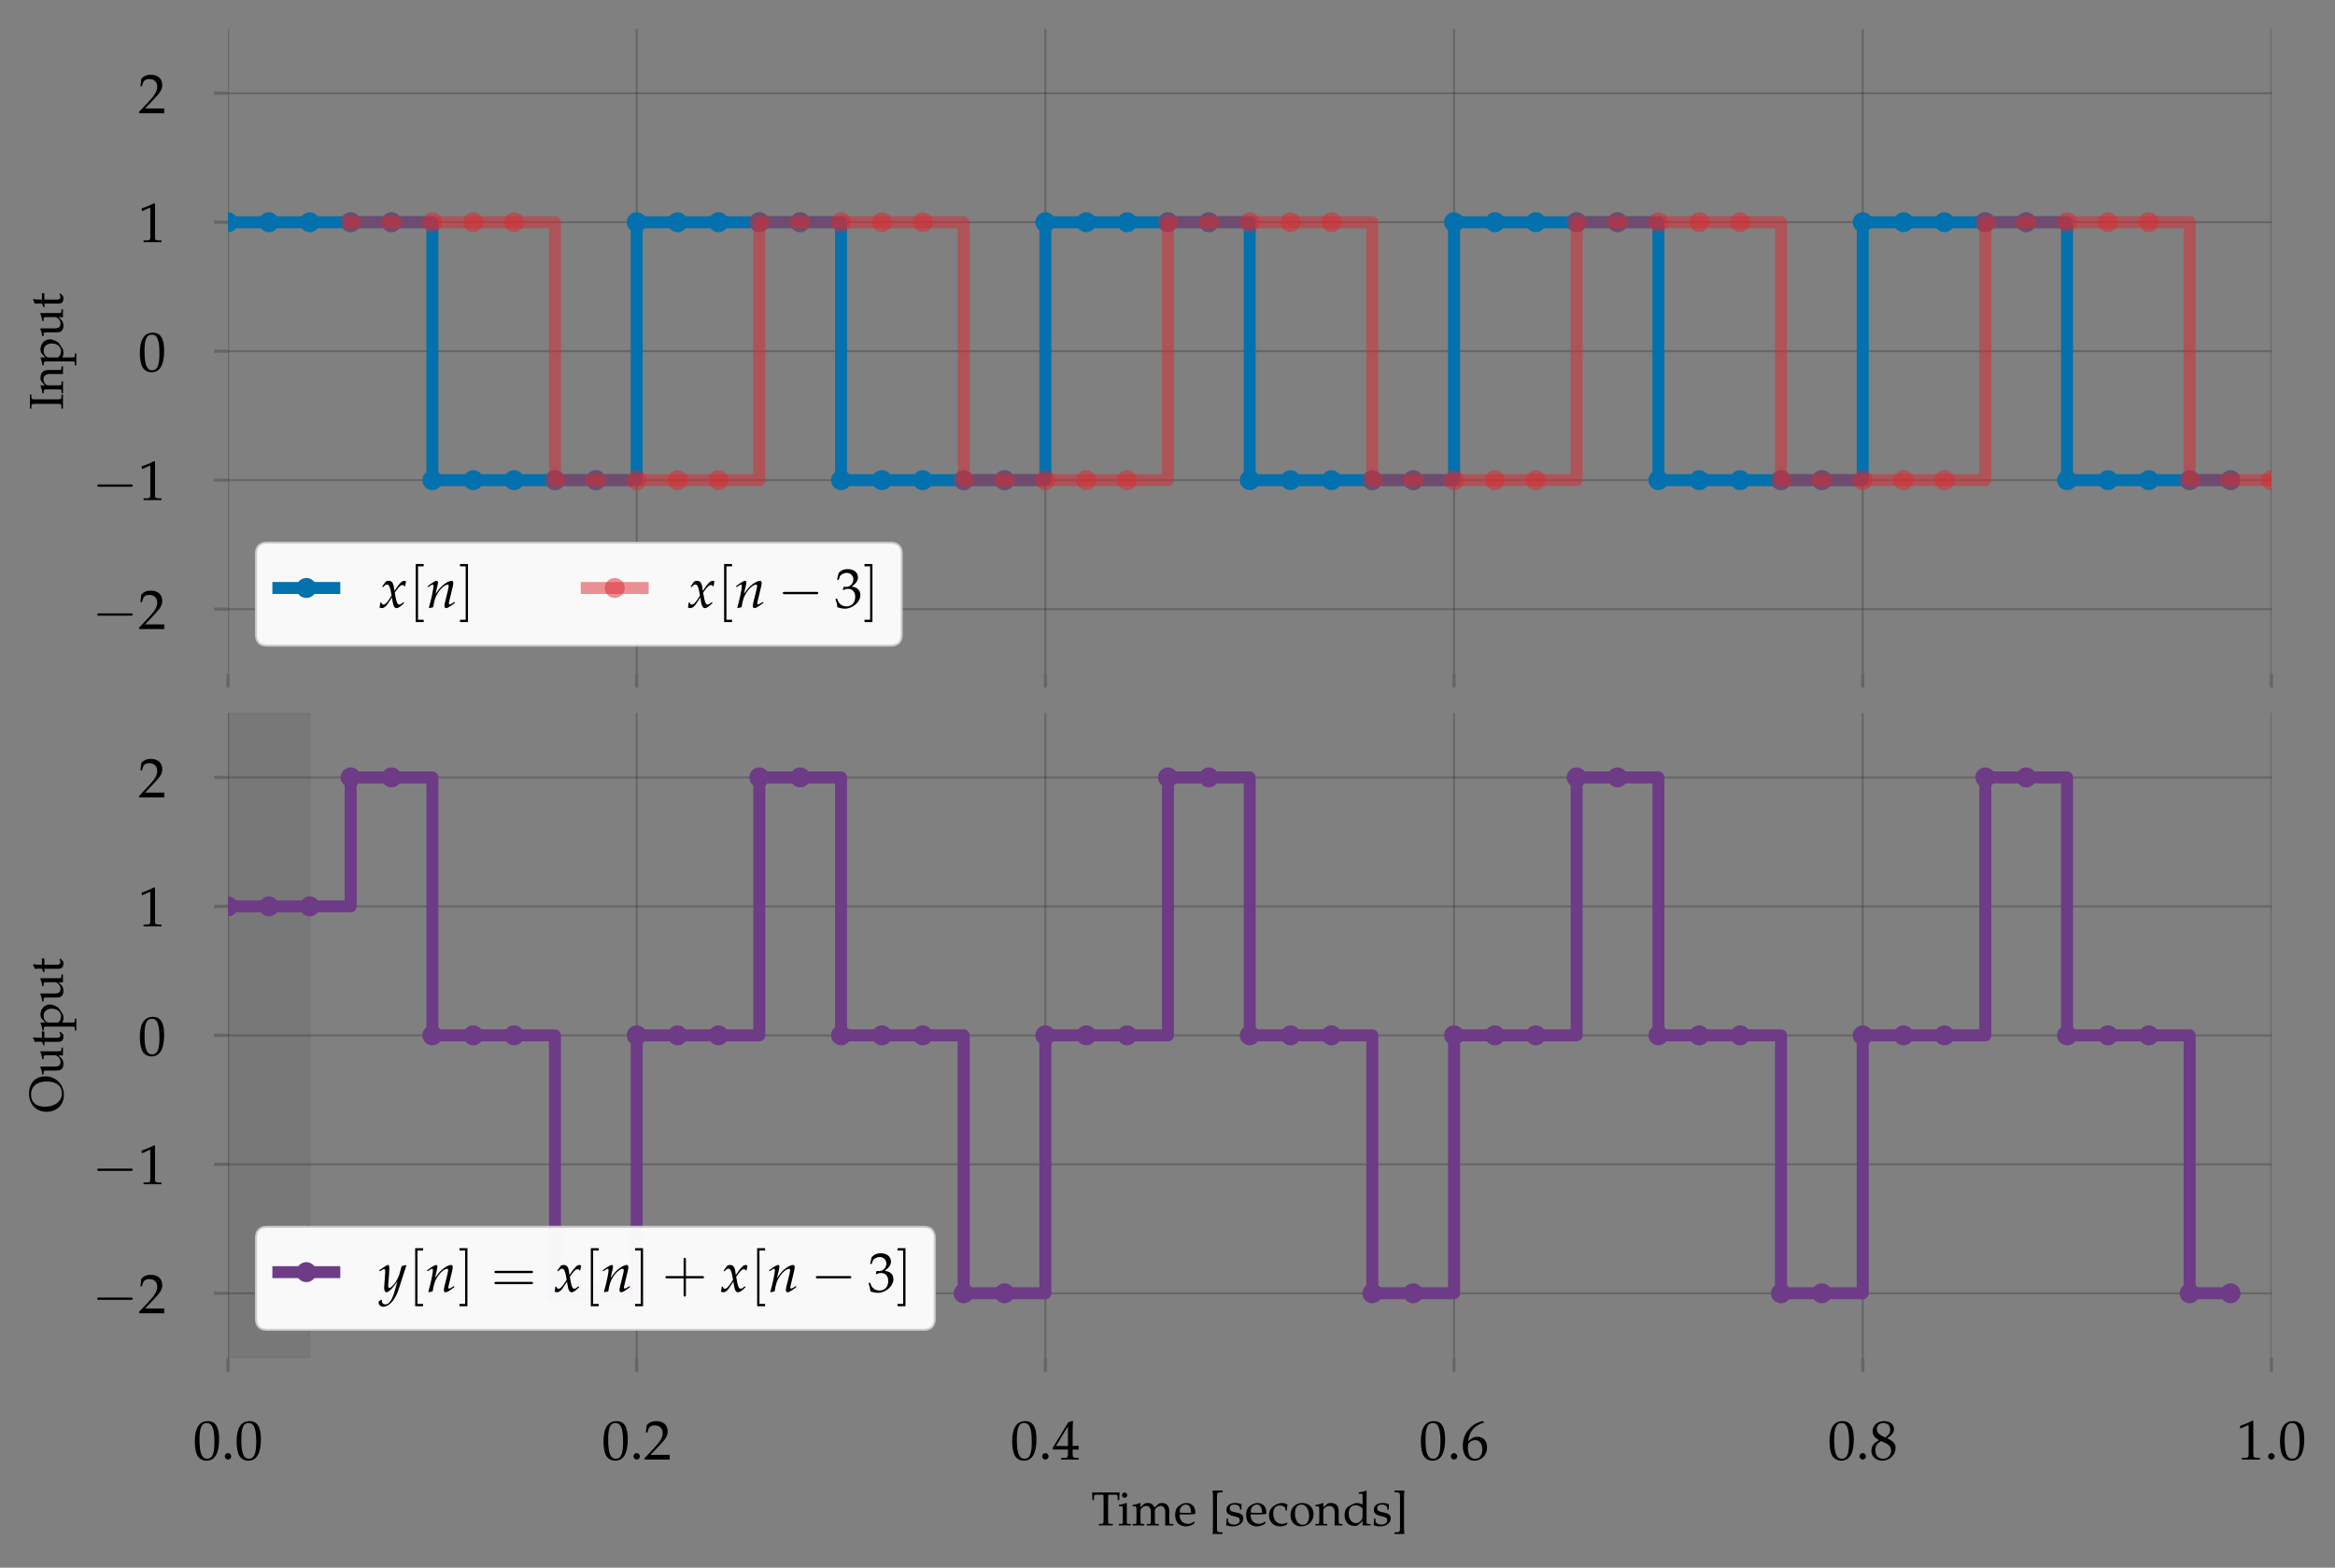 <?xml version="1.0" encoding="utf-8" standalone="no"?>
<!DOCTYPE svg PUBLIC "-//W3C//DTD SVG 1.1//EN"
  "http://www.w3.org/Graphics/SVG/1.1/DTD/svg11.dtd">
<svg height="392.4pt" version="1.1" viewBox="0 0 584.4 392.4" width="584.4pt" xmlns="http://www.w3.org/2000/svg" xmlns:xlink="http://www.w3.org/1999/xlink">
 <rect x="0" y="0" width="584.4" height="392.4" fill="#808080" stroke="none"/>
 <defs>
  <style type="text/css">*{stroke-linecap:butt;stroke-linejoin:round;}</style>
 </defs>
 <g id="figure_1">
  <g id="patch_1">
   <path d="M 0 392.4 
L 584.4 392.4 
L 584.4 0 
L 0 0 
z
" style="fill:none;"/>
  </g>
  <g id="axes_1">
   <g id="patch_2">
    <path d="M 57.071 168.611 
L 568.482 168.611 
L 568.482 7.2 
L 57.071 7.2 
z
" style="fill:none;"/>
   </g>
   <g id="matplotlib.axis_1">
    <g id="xtick_1">
     <g id="line2d_1">
      <path clip-path="url(#p5ca2c8e6bd)" d="M 57.071 168.611 
L 57.071 7.2 
" style="fill:none;stroke:#000000;stroke-linecap:square;stroke-opacity:0.2;stroke-width:0.5;"/>
     </g>
     <g id="line2d_2">
      <defs>
       <path d="M 0 0 
L 0 3.5 
" id="mee04e536ee" style="stroke:#000000;stroke-opacity:0.2;stroke-width:0.8;"/>
      </defs>
      <g>
       <use style="fill-opacity:0.2;stroke:#000000;stroke-opacity:0.2;stroke-width:0.8;" x="57.071" xlink:href="#mee04e536ee" y="168.611"/>
      </g>
     </g>
    </g>
    <g id="xtick_2">
     <g id="line2d_3">
      <path clip-path="url(#p5ca2c8e6bd)" d="M 159.353 168.611 
L 159.353 7.2 
" style="fill:none;stroke:#000000;stroke-linecap:square;stroke-opacity:0.2;stroke-width:0.5;"/>
     </g>
     <g id="line2d_4">
      <g>
       <use style="fill-opacity:0.2;stroke:#000000;stroke-opacity:0.2;stroke-width:0.8;" x="159.353" xlink:href="#mee04e536ee" y="168.611"/>
      </g>
     </g>
    </g>
    <g id="xtick_3">
     <g id="line2d_5">
      <path clip-path="url(#p5ca2c8e6bd)" d="M 261.635 168.611 
L 261.635 7.2 
" style="fill:none;stroke:#000000;stroke-linecap:square;stroke-opacity:0.2;stroke-width:0.5;"/>
     </g>
     <g id="line2d_6">
      <g>
       <use style="fill-opacity:0.2;stroke:#000000;stroke-opacity:0.2;stroke-width:0.8;" x="261.635" xlink:href="#mee04e536ee" y="168.611"/>
      </g>
     </g>
    </g>
    <g id="xtick_4">
     <g id="line2d_7">
      <path clip-path="url(#p5ca2c8e6bd)" d="M 363.918 168.611 
L 363.918 7.2 
" style="fill:none;stroke:#000000;stroke-linecap:square;stroke-opacity:0.2;stroke-width:0.5;"/>
     </g>
     <g id="line2d_8">
      <g>
       <use style="fill-opacity:0.2;stroke:#000000;stroke-opacity:0.2;stroke-width:0.8;" x="363.918" xlink:href="#mee04e536ee" y="168.611"/>
      </g>
     </g>
    </g>
    <g id="xtick_5">
     <g id="line2d_9">
      <path clip-path="url(#p5ca2c8e6bd)" d="M 466.2 168.611 
L 466.2 7.2 
" style="fill:none;stroke:#000000;stroke-linecap:square;stroke-opacity:0.2;stroke-width:0.5;"/>
     </g>
     <g id="line2d_10">
      <g>
       <use style="fill-opacity:0.2;stroke:#000000;stroke-opacity:0.2;stroke-width:0.8;" x="466.2" xlink:href="#mee04e536ee" y="168.611"/>
      </g>
     </g>
    </g>
    <g id="xtick_6">
     <g id="line2d_11">
      <path clip-path="url(#p5ca2c8e6bd)" d="M 568.482 168.611 
L 568.482 7.2 
" style="fill:none;stroke:#000000;stroke-linecap:square;stroke-opacity:0.2;stroke-width:0.5;"/>
     </g>
     <g id="line2d_12">
      <g>
       <use style="fill-opacity:0.2;stroke:#000000;stroke-opacity:0.2;stroke-width:0.8;" x="568.482" xlink:href="#mee04e536ee" y="168.611"/>
      </g>
     </g>
    </g>
   </g>
   <g id="matplotlib.axis_2">
    <g id="ytick_1">
     <g id="line2d_13">
      <path clip-path="url(#p5ca2c8e6bd)" d="M 57.071 152.47 
L 568.482 152.47 
" style="fill:none;stroke:#000000;stroke-linecap:square;stroke-opacity:0.2;stroke-width:0.5;"/>
     </g>
     <g id="line2d_14">
      <defs>
       <path d="M 0 0 
L -3.5 0 
" id="md3bcb1e95d" style="stroke:#000000;stroke-opacity:0.2;stroke-width:0.8;"/>
      </defs>
      <g>
       <use style="fill-opacity:0.2;stroke:#000000;stroke-opacity:0.2;stroke-width:0.8;" x="57.071" xlink:href="#md3bcb1e95d" y="152.47"/>
      </g>
     </g>
     <g id="text_1">
      <!-- $\mathdefault{−2}$ -->
      <g transform="translate(23.125 157.459)scale(0.14 -0.14)">
       <defs>
        <path d="M 65.906 23 
C 67.594 23 69.406 23 69.406 25 
C 69.406 27 67.594 27 65.906 27 
L 11.797 27 
C 10.094 27 8.297 27 8.297 25 
C 8.297 23 10.094 23 11.797 23 
z
" id="CMSY10-0"/>
        <path d="M 1.594 2.5 
L 1.594 0 
C 20.297 0 20.297 0 23.906 0 
C 27.5 0 27.5 0 46.797 0 
C 46.594 1.953 46.594 2.906 46.594 4.203 
C 46.594 5.438 46.594 6.359 46.797 8.422 
C 35.297 8.422 30.703 8.422 12.203 8.422 
L 30.406 27.516 
C 40.094 37.719 43.094 43.172 43.094 50.594 
C 43.094 61.969 35.297 69 22.594 69 
C 15.406 69 10.5 67 5.594 62.016 
L 3.906 48.422 
L 6.797 48.422 
L 8.094 53.016 
C 9.703 58.797 13.297 61.297 20 61.297 
C 28.594 61.297 34.094 55.891 34.094 47.422 
C 34.094 39.922 29.906 32.547 18.594 20.562 
z
" id="URW_Palladio_L_Roman-50"/>
       </defs>
       <use transform="scale(1.038)" xlink:href="#CMSY10-0"/>
       <use transform="translate(81.942 0)scale(0.996)" xlink:href="#URW_Palladio_L_Roman-50"/>
      </g>
     </g>
    </g>
    <g id="ytick_2">
     <g id="line2d_15">
      <path clip-path="url(#p5ca2c8e6bd)" d="M 57.071 120.187 
L 568.482 120.187 
" style="fill:none;stroke:#000000;stroke-linecap:square;stroke-opacity:0.2;stroke-width:0.5;"/>
     </g>
     <g id="line2d_16">
      <g>
       <use style="fill-opacity:0.2;stroke:#000000;stroke-opacity:0.2;stroke-width:0.8;" x="57.071" xlink:href="#md3bcb1e95d" y="120.187"/>
      </g>
     </g>
     <g id="text_2">
      <!-- $\mathdefault{−1}$ -->
      <g transform="translate(23.125 125.177)scale(0.14 -0.14)">
       <defs>
        <path d="M 6.703 56 
L 7.703 56 
L 20.594 61.812 
C 20.703 61.906 20.797 61.906 20.906 61.906 
C 21.5 61.906 21.703 61.016 21.703 58.609 
L 21.703 9.578 
C 21.703 4.312 20.594 3.203 15.203 3.203 
L 9.594 3.203 
L 9.594 0 
C 25 0 25 0 26.094 0 
C 27.406 0 29.594 0 33 0 
C 34.203 0 37.703 0 41.797 0 
L 41.797 3.203 
L 36.594 3.203 
C 31.094 3.203 30.094 4.312 30.094 9.562 
L 30.094 69.422 
L 28.703 69.922 
C 22.203 66.516 15.094 63.516 6 60.312 
z
" id="URW_Palladio_L_Roman-49"/>
       </defs>
       <use transform="scale(1.038)" xlink:href="#CMSY10-0"/>
       <use transform="translate(81.942 0)scale(0.996)" xlink:href="#URW_Palladio_L_Roman-49"/>
      </g>
     </g>
    </g>
    <g id="ytick_3">
     <g id="line2d_17">
      <path clip-path="url(#p5ca2c8e6bd)" d="M 57.071 87.905 
L 568.482 87.905 
" style="fill:none;stroke:#000000;stroke-linecap:square;stroke-opacity:0.2;stroke-width:0.5;"/>
     </g>
     <g id="line2d_18">
      <g>
       <use style="fill-opacity:0.2;stroke:#000000;stroke-opacity:0.2;stroke-width:0.8;" x="57.071" xlink:href="#md3bcb1e95d" y="87.905"/>
      </g>
     </g>
     <g id="text_3">
      <!-- $\mathdefault{0}$ -->
      <g transform="translate(34.597 92.895)scale(0.14 -0.14)">
       <defs>
        <path d="M 26.297 69 
C 10.797 69 2.906 56.688 2.906 32.453 
C 2.906 20.719 5 10.625 8.5 5.719 
C 12 0.797 17.594 -2 23.797 -2 
C 38.906 -2 46.5 11.016 46.5 36.656 
C 46.5 58.578 40 69 26.297 69 
z
M 24.5 65.5 
C 34.203 65.5 38.094 55.688 38.094 31.641 
C 38.094 10.328 34.297 1.5 25.094 1.5 
C 15.406 1.5 11.297 11.625 11.297 36.062 
C 11.297 57.188 15 65.5 24.5 65.5 
z
" id="URW_Palladio_L_Roman-48"/>
       </defs>
       <use transform="scale(0.996)" xlink:href="#URW_Palladio_L_Roman-48"/>
      </g>
     </g>
    </g>
    <g id="ytick_4">
     <g id="line2d_19">
      <path clip-path="url(#p5ca2c8e6bd)" d="M 57.071 55.623 
L 568.482 55.623 
" style="fill:none;stroke:#000000;stroke-linecap:square;stroke-opacity:0.2;stroke-width:0.5;"/>
     </g>
     <g id="line2d_20">
      <g>
       <use style="fill-opacity:0.2;stroke:#000000;stroke-opacity:0.2;stroke-width:0.8;" x="57.071" xlink:href="#md3bcb1e95d" y="55.623"/>
      </g>
     </g>
     <g id="text_4">
      <!-- $\mathdefault{1}$ -->
      <g transform="translate(34.597 60.613)scale(0.14 -0.14)">
       <use transform="scale(0.996)" xlink:href="#URW_Palladio_L_Roman-49"/>
      </g>
     </g>
    </g>
    <g id="ytick_5">
     <g id="line2d_21">
      <path clip-path="url(#p5ca2c8e6bd)" d="M 57.071 23.341 
L 568.482 23.341 
" style="fill:none;stroke:#000000;stroke-linecap:square;stroke-opacity:0.2;stroke-width:0.5;"/>
     </g>
     <g id="line2d_22">
      <g>
       <use style="fill-opacity:0.2;stroke:#000000;stroke-opacity:0.2;stroke-width:0.8;" x="57.071" xlink:href="#md3bcb1e95d" y="23.341"/>
      </g>
     </g>
     <g id="text_5">
      <!-- $\mathdefault{2}$ -->
      <g transform="translate(34.597 28.331)scale(0.14 -0.14)">
       <use transform="scale(0.996)" xlink:href="#URW_Palladio_L_Roman-50"/>
      </g>
     </g>
    </g>
    <g id="text_6">
     <!-- Input -->
     <g transform="translate(15.754 102.544)rotate(-90)scale(0.12 -0.12)">
      <defs>
       <path d="M 21.594 57.234 
C 21.594 65.188 22.094 66 26.703 66 
L 31.5 66 
L 31.5 69.109 
C 24.203 69.109 22 69.109 16.797 69.109 
C 11.797 69.109 9.406 69.109 2.203 69.109 
L 2.203 66 
L 7 66 
C 11.594 66 12.094 65.188 12.094 57.234 
L 12.094 11.969 
C 12.094 4 11.594 3.203 7 3.203 
L 2.203 3.203 
L 2.203 0 
C 8.094 0 11.594 0 16.797 0 
C 22 0 25.594 0 31.5 0 
L 31.5 3.203 
L 26.703 3.203 
C 22.094 3.203 21.594 4 21.594 11.969 
z
" id="URW_Palladio_L_Roman-73"/>
       <path d="M 41 -0.109 
C 47.094 -0.109 47.203 -0.109 48.906 -0.109 
C 50.297 -0.109 50.297 -0.109 57.203 -0.109 
L 57.203 2.797 
L 53.094 3.203 
C 49.703 3.203 49.406 3.812 49.406 10.219 
L 49.406 29.562 
C 49.406 41.281 43.906 47 32.703 47 
C 29 47 26.906 46.297 24.797 44.484 
L 17.203 37.875 
L 17.203 46.594 
L 16.297 47 
C 11.203 44.891 6 43.484 0.703 42.891 
L 0.703 40.078 
L 4.406 40.078 
C 8.406 40.078 8.797 39.375 8.797 32.719 
L 8.797 10.047 
C 8.797 3.703 8.5 3 5.094 3 
L 0.594 3 
L 0.594 -0.109 
C 7.406 -0.109 10.094 -0.109 13 -0.109 
C 15.906 -0.109 18.594 -0.109 25.406 -0.109 
L 25.406 3 
L 20.906 3 
C 17.5 3 17.203 3.703 17.203 10.047 
L 17.203 31.422 
C 17.203 35.938 23.797 40.875 29.906 40.875 
C 36.594 40.875 41 35.891 41 28.219 
z
" id="URW_Palladio_L_Roman-110"/>
       <path d="M 1 40.078 
L 4.703 40.078 
C 8.703 40.078 9.094 39.375 9.094 32.734 
L 9.094 -17.844 
C 9.094 -24.188 8.797 -24.891 5.406 -24.891 
L 0.797 -24.891 
L 0.797 -28 
C 10.797 -28 10.797 -28 13.297 -28 
C 15.797 -28 15.797 -28 25.797 -28 
L 25.797 -24.891 
L 21.203 -24.891 
C 17.797 -24.891 17.5 -24.172 17.5 -17.781 
L 17.5 1.391 
C 20.5 -0.406 23.703 -1.109 28.203 -1.109 
C 31.094 -1.109 33.703 -0.5 35.297 0.5 
L 46.703 7.891 
C 50.703 10.5 55.406 20.781 55.406 27.188 
C 55.406 38.297 46.203 47 34.594 47 
C 30.906 47 27.297 45.984 25.703 44.484 
L 17.5 36.984 
L 17.5 46.594 
L 16.594 47 
C 11.5 44.891 6.297 43.484 1 42.891 
z
M 17.5 30.688 
C 17.5 32.078 18 33.188 19.297 34.891 
C 22.203 38.578 26.297 40.484 31.297 40.484 
C 40.703 40.484 46.703 33.891 46.703 23.5 
C 46.703 12.297 40 4 31 4 
C 25.5 4 21.406 5.812 17.5 9.891 
z
" id="URW_Palladio_L_Roman-112"/>
       <path d="M 50.297 47.016 
L 49.406 47.422 
C 44.297 45.312 39.094 43.906 33.797 43.312 
L 33.797 40.5 
L 37.5 40.5 
C 41.5 40.5 41.906 39.797 41.906 33.141 
L 41.906 16.719 
C 41.906 14.5 40.5 11.672 38.203 9.359 
C 35.406 6.531 32.203 5.109 28.297 5.109 
C 24.797 5.109 22 6.219 20.406 8.141 
C 19 9.75 18.297 12.875 18.297 17.297 
L 18.297 47.016 
L 17.406 47.422 
C 12.297 45.312 7.094 43.906 1.797 43.312 
L 1.797 40.5 
L 5.5 40.5 
C 9.5 40.5 9.906 39.797 9.906 33.156 
L 9.906 16.234 
C 9.906 9.172 10.5 6.047 12.297 3.547 
C 14.5 0.516 18.297 -1 24 -1 
C 28.5 -1 32.5 0.406 35.203 2.906 
L 41.906 9.141 
C 41.906 6.266 41.797 4.656 41.5 0 
C 48.203 0 48.297 0 49.797 0 
C 51.203 0 51.203 0 58.094 0 
L 58.094 2.906 
L 54 3.312 
C 50.594 3.312 50.297 3.922 50.297 10.375 
z
" id="URW_Palladio_L_Roman-117"/>
       <path d="M 9.797 38.688 
L 9.797 9.672 
C 9.797 2.219 13.094 -1 20.797 -1 
C 23.094 -1 25.5 -0.5 26.094 0.203 
L 30.906 5.516 
L 29.594 7.234 
C 27.094 5.812 25.594 5.312 23.703 5.312 
C 19.797 5.312 18.203 7.344 18.203 12.312 
L 18.203 38.891 
L 31 38.891 
L 31.906 44 
L 18.203 44 
L 18.203 47.75 
C 18.203 51.891 18.5 55.422 19.297 61.734 
L 18.094 62.828 
C 15.703 61.328 12.703 60.031 9.594 59.031 
C 9.906 56.016 10 54.109 10 51.109 
L 10 44.094 
L 2.203 40.594 
L 2.203 38.688 
z
" id="URW_Palladio_L_Roman-116"/>
      </defs>
      <use transform="scale(0.996)" xlink:href="#URW_Palladio_L_Roman-73"/>
      <use transform="translate(33.574 0)scale(0.996)" xlink:href="#URW_Palladio_L_Roman-110"/>
      <use transform="translate(91.556 0)scale(0.996)" xlink:href="#URW_Palladio_L_Roman-112"/>
      <use transform="translate(151.431 0)scale(0.996)" xlink:href="#URW_Palladio_L_Roman-117"/>
      <use transform="translate(211.504 0)scale(0.996)" xlink:href="#URW_Palladio_L_Roman-116"/>
     </g>
    </g>
   </g>
   <g id="line2d_23">
    <path clip-path="url(#p5ca2c8e6bd)" d="M 57.071 55.623 
L 67.299 55.623 
L 67.299 55.623 
L 77.527 55.623 
L 77.527 55.623 
L 87.756 55.623 
L 87.756 55.623 
L 97.984 55.623 
L 97.984 55.623 
L 108.212 55.623 
L 108.212 120.187 
L 118.44 120.187 
L 118.44 120.187 
L 128.668 120.187 
L 128.668 120.187 
L 138.897 120.187 
L 138.897 120.187 
L 149.125 120.187 
L 149.125 120.187 
L 159.353 120.187 
L 159.353 55.623 
L 169.581 55.623 
L 169.581 55.623 
L 179.81 55.623 
L 179.81 55.623 
L 190.038 55.623 
L 190.038 55.623 
L 200.266 55.623 
L 200.266 55.623 
L 210.494 55.623 
L 210.494 120.187 
L 220.722 120.187 
L 220.722 120.187 
L 230.951 120.187 
L 230.951 120.187 
L 241.179 120.187 
L 241.179 120.187 
L 251.407 120.187 
L 251.407 120.187 
L 261.635 120.187 
L 261.635 55.623 
L 271.864 55.623 
L 271.864 55.623 
L 282.092 55.623 
L 282.092 55.623 
L 292.32 55.623 
L 292.32 55.623 
L 302.548 55.623 
L 302.548 55.623 
L 312.777 55.623 
L 312.777 120.187 
L 323.005 120.187 
L 323.005 120.187 
L 333.233 120.187 
L 333.233 120.187 
L 343.461 120.187 
L 343.461 120.187 
L 353.689 120.187 
L 353.689 120.187 
L 363.918 120.187 
L 363.918 55.623 
L 374.146 55.623 
L 374.146 55.623 
L 384.374 55.623 
L 384.374 55.623 
L 394.602 55.623 
L 394.602 55.623 
L 404.831 55.623 
L 404.831 55.623 
L 415.059 55.623 
L 415.059 120.187 
L 425.287 120.187 
L 425.287 120.187 
L 435.515 120.187 
L 435.515 120.187 
L 445.743 120.187 
L 445.743 120.187 
L 455.972 120.187 
L 455.972 120.187 
L 466.2 120.187 
L 466.2 55.623 
L 476.428 55.623 
L 476.428 55.623 
L 486.656 55.623 
L 486.656 55.623 
L 496.885 55.623 
L 496.885 55.623 
L 507.113 55.623 
L 507.113 55.623 
L 517.341 55.623 
L 517.341 120.187 
L 527.569 120.187 
L 527.569 120.187 
L 537.798 120.187 
L 537.798 120.187 
L 548.026 120.187 
L 548.026 120.187 
L 558.254 120.187 
L 558.254 120.187 
" style="fill:none;stroke:#0271ae;stroke-linecap:square;stroke-width:3;"/>
    <defs>
     <path d="M 0 2.5 
C 0.663 2.5 1.299 2.237 1.768 1.768 
C 2.237 1.299 2.5 0.663 2.5 0 
C 2.5 -0.663 2.237 -1.299 1.768 -1.768 
C 1.299 -2.237 0.663 -2.5 0 -2.5 
C -0.663 -2.5 -1.299 -2.237 -1.768 -1.768 
C -2.237 -1.299 -2.5 -0.663 -2.5 0 
C -2.5 0.663 -2.237 1.299 -1.768 1.768 
C -1.299 2.237 -0.663 2.5 0 2.5 
z
" id="mfb88a762f0"/>
    </defs>
    <g clip-path="url(#p5ca2c8e6bd)">
     <use style="fill:#0271ae;" x="57.071" xlink:href="#mfb88a762f0" y="55.623"/>
     <use style="fill:#0271ae;" x="67.299" xlink:href="#mfb88a762f0" y="55.623"/>
     <use style="fill:#0271ae;" x="77.527" xlink:href="#mfb88a762f0" y="55.623"/>
     <use style="fill:#0271ae;" x="87.756" xlink:href="#mfb88a762f0" y="55.623"/>
     <use style="fill:#0271ae;" x="97.984" xlink:href="#mfb88a762f0" y="55.623"/>
     <use style="fill:#0271ae;" x="108.212" xlink:href="#mfb88a762f0" y="120.187"/>
     <use style="fill:#0271ae;" x="118.44" xlink:href="#mfb88a762f0" y="120.187"/>
     <use style="fill:#0271ae;" x="128.668" xlink:href="#mfb88a762f0" y="120.187"/>
     <use style="fill:#0271ae;" x="138.897" xlink:href="#mfb88a762f0" y="120.187"/>
     <use style="fill:#0271ae;" x="149.125" xlink:href="#mfb88a762f0" y="120.187"/>
     <use style="fill:#0271ae;" x="159.353" xlink:href="#mfb88a762f0" y="55.623"/>
     <use style="fill:#0271ae;" x="169.581" xlink:href="#mfb88a762f0" y="55.623"/>
     <use style="fill:#0271ae;" x="179.81" xlink:href="#mfb88a762f0" y="55.623"/>
     <use style="fill:#0271ae;" x="190.038" xlink:href="#mfb88a762f0" y="55.623"/>
     <use style="fill:#0271ae;" x="200.266" xlink:href="#mfb88a762f0" y="55.623"/>
     <use style="fill:#0271ae;" x="210.494" xlink:href="#mfb88a762f0" y="120.187"/>
     <use style="fill:#0271ae;" x="220.722" xlink:href="#mfb88a762f0" y="120.187"/>
     <use style="fill:#0271ae;" x="230.951" xlink:href="#mfb88a762f0" y="120.187"/>
     <use style="fill:#0271ae;" x="241.179" xlink:href="#mfb88a762f0" y="120.187"/>
     <use style="fill:#0271ae;" x="251.407" xlink:href="#mfb88a762f0" y="120.187"/>
     <use style="fill:#0271ae;" x="261.635" xlink:href="#mfb88a762f0" y="55.623"/>
     <use style="fill:#0271ae;" x="271.864" xlink:href="#mfb88a762f0" y="55.623"/>
     <use style="fill:#0271ae;" x="282.092" xlink:href="#mfb88a762f0" y="55.623"/>
     <use style="fill:#0271ae;" x="292.32" xlink:href="#mfb88a762f0" y="55.623"/>
     <use style="fill:#0271ae;" x="302.548" xlink:href="#mfb88a762f0" y="55.623"/>
     <use style="fill:#0271ae;" x="312.777" xlink:href="#mfb88a762f0" y="120.187"/>
     <use style="fill:#0271ae;" x="323.005" xlink:href="#mfb88a762f0" y="120.187"/>
     <use style="fill:#0271ae;" x="333.233" xlink:href="#mfb88a762f0" y="120.187"/>
     <use style="fill:#0271ae;" x="343.461" xlink:href="#mfb88a762f0" y="120.187"/>
     <use style="fill:#0271ae;" x="353.689" xlink:href="#mfb88a762f0" y="120.187"/>
     <use style="fill:#0271ae;" x="363.918" xlink:href="#mfb88a762f0" y="55.623"/>
     <use style="fill:#0271ae;" x="374.146" xlink:href="#mfb88a762f0" y="55.623"/>
     <use style="fill:#0271ae;" x="384.374" xlink:href="#mfb88a762f0" y="55.623"/>
     <use style="fill:#0271ae;" x="394.602" xlink:href="#mfb88a762f0" y="55.623"/>
     <use style="fill:#0271ae;" x="404.831" xlink:href="#mfb88a762f0" y="55.623"/>
     <use style="fill:#0271ae;" x="415.059" xlink:href="#mfb88a762f0" y="120.187"/>
     <use style="fill:#0271ae;" x="425.287" xlink:href="#mfb88a762f0" y="120.187"/>
     <use style="fill:#0271ae;" x="435.515" xlink:href="#mfb88a762f0" y="120.187"/>
     <use style="fill:#0271ae;" x="445.743" xlink:href="#mfb88a762f0" y="120.187"/>
     <use style="fill:#0271ae;" x="455.972" xlink:href="#mfb88a762f0" y="120.187"/>
     <use style="fill:#0271ae;" x="466.2" xlink:href="#mfb88a762f0" y="55.623"/>
     <use style="fill:#0271ae;" x="476.428" xlink:href="#mfb88a762f0" y="55.623"/>
     <use style="fill:#0271ae;" x="486.656" xlink:href="#mfb88a762f0" y="55.623"/>
     <use style="fill:#0271ae;" x="496.885" xlink:href="#mfb88a762f0" y="55.623"/>
     <use style="fill:#0271ae;" x="507.113" xlink:href="#mfb88a762f0" y="55.623"/>
     <use style="fill:#0271ae;" x="517.341" xlink:href="#mfb88a762f0" y="120.187"/>
     <use style="fill:#0271ae;" x="527.569" xlink:href="#mfb88a762f0" y="120.187"/>
     <use style="fill:#0271ae;" x="537.798" xlink:href="#mfb88a762f0" y="120.187"/>
     <use style="fill:#0271ae;" x="548.026" xlink:href="#mfb88a762f0" y="120.187"/>
     <use style="fill:#0271ae;" x="558.254" xlink:href="#mfb88a762f0" y="120.187"/>
    </g>
   </g>
   <g id="line2d_24">
    <path clip-path="url(#p5ca2c8e6bd)" d="M 87.756 55.623 
L 97.984 55.623 
L 97.984 55.623 
L 108.212 55.623 
L 108.212 55.623 
L 118.44 55.623 
L 118.44 55.623 
L 128.668 55.623 
L 128.668 55.623 
L 138.897 55.623 
L 138.897 120.187 
L 149.125 120.187 
L 149.125 120.187 
L 159.353 120.187 
L 159.353 120.187 
L 169.581 120.187 
L 169.581 120.187 
L 179.81 120.187 
L 179.81 120.187 
L 190.038 120.187 
L 190.038 55.623 
L 200.266 55.623 
L 200.266 55.623 
L 210.494 55.623 
L 210.494 55.623 
L 220.722 55.623 
L 220.722 55.623 
L 230.951 55.623 
L 230.951 55.623 
L 241.179 55.623 
L 241.179 120.187 
L 251.407 120.187 
L 251.407 120.187 
L 261.635 120.187 
L 261.635 120.187 
L 271.864 120.187 
L 271.864 120.187 
L 282.092 120.187 
L 282.092 120.187 
L 292.32 120.187 
L 292.32 55.623 
L 302.548 55.623 
L 302.548 55.623 
L 312.777 55.623 
L 312.777 55.623 
L 323.005 55.623 
L 323.005 55.623 
L 333.233 55.623 
L 333.233 55.623 
L 343.461 55.623 
L 343.461 120.187 
L 353.689 120.187 
L 353.689 120.187 
L 363.918 120.187 
L 363.918 120.187 
L 374.146 120.187 
L 374.146 120.187 
L 384.374 120.187 
L 384.374 120.187 
L 394.602 120.187 
L 394.602 55.623 
L 404.831 55.623 
L 404.831 55.623 
L 415.059 55.623 
L 415.059 55.623 
L 425.287 55.623 
L 425.287 55.623 
L 435.515 55.623 
L 435.515 55.623 
L 445.743 55.623 
L 445.743 120.187 
L 455.972 120.187 
L 455.972 120.187 
L 466.2 120.187 
L 466.2 120.187 
L 476.428 120.187 
L 476.428 120.187 
L 486.656 120.187 
L 486.656 120.187 
L 496.885 120.187 
L 496.885 55.623 
L 507.113 55.623 
L 507.113 55.623 
L 517.341 55.623 
L 517.341 55.623 
L 527.569 55.623 
L 527.569 55.623 
L 537.798 55.623 
L 537.798 55.623 
L 548.026 55.623 
L 548.026 120.187 
L 558.254 120.187 
L 558.254 120.187 
L 568.482 120.187 
L 568.482 120.187 
L 578.71 120.187 
L 578.71 120.187 
L 585.4 120.187 
" style="fill:none;stroke:#dc2830;stroke-linecap:square;stroke-opacity:0.5;stroke-width:3;"/>
    <defs>
     <path d="M 0 2.5 
C 0.663 2.5 1.299 2.237 1.768 1.768 
C 2.237 1.299 2.5 0.663 2.5 0 
C 2.5 -0.663 2.237 -1.299 1.768 -1.768 
C 1.299 -2.237 0.663 -2.5 0 -2.5 
C -0.663 -2.5 -1.299 -2.237 -1.768 -1.768 
C -2.237 -1.299 -2.5 -0.663 -2.5 0 
C -2.5 0.663 -2.237 1.299 -1.768 1.768 
C -1.299 2.237 -0.663 2.5 0 2.5 
z
" id="m21fe6bc71b"/>
    </defs>
    <g clip-path="url(#p5ca2c8e6bd)">
     <use style="fill:#dc2830;fill-opacity:0.5;" x="87.756" xlink:href="#m21fe6bc71b" y="55.623"/>
     <use style="fill:#dc2830;fill-opacity:0.5;" x="97.984" xlink:href="#m21fe6bc71b" y="55.623"/>
     <use style="fill:#dc2830;fill-opacity:0.5;" x="108.212" xlink:href="#m21fe6bc71b" y="55.623"/>
     <use style="fill:#dc2830;fill-opacity:0.5;" x="118.44" xlink:href="#m21fe6bc71b" y="55.623"/>
     <use style="fill:#dc2830;fill-opacity:0.5;" x="128.668" xlink:href="#m21fe6bc71b" y="55.623"/>
     <use style="fill:#dc2830;fill-opacity:0.5;" x="138.897" xlink:href="#m21fe6bc71b" y="120.187"/>
     <use style="fill:#dc2830;fill-opacity:0.5;" x="149.125" xlink:href="#m21fe6bc71b" y="120.187"/>
     <use style="fill:#dc2830;fill-opacity:0.5;" x="159.353" xlink:href="#m21fe6bc71b" y="120.187"/>
     <use style="fill:#dc2830;fill-opacity:0.5;" x="169.581" xlink:href="#m21fe6bc71b" y="120.187"/>
     <use style="fill:#dc2830;fill-opacity:0.5;" x="179.81" xlink:href="#m21fe6bc71b" y="120.187"/>
     <use style="fill:#dc2830;fill-opacity:0.5;" x="190.038" xlink:href="#m21fe6bc71b" y="55.623"/>
     <use style="fill:#dc2830;fill-opacity:0.5;" x="200.266" xlink:href="#m21fe6bc71b" y="55.623"/>
     <use style="fill:#dc2830;fill-opacity:0.5;" x="210.494" xlink:href="#m21fe6bc71b" y="55.623"/>
     <use style="fill:#dc2830;fill-opacity:0.5;" x="220.722" xlink:href="#m21fe6bc71b" y="55.623"/>
     <use style="fill:#dc2830;fill-opacity:0.5;" x="230.951" xlink:href="#m21fe6bc71b" y="55.623"/>
     <use style="fill:#dc2830;fill-opacity:0.5;" x="241.179" xlink:href="#m21fe6bc71b" y="120.187"/>
     <use style="fill:#dc2830;fill-opacity:0.5;" x="251.407" xlink:href="#m21fe6bc71b" y="120.187"/>
     <use style="fill:#dc2830;fill-opacity:0.5;" x="261.635" xlink:href="#m21fe6bc71b" y="120.187"/>
     <use style="fill:#dc2830;fill-opacity:0.5;" x="271.864" xlink:href="#m21fe6bc71b" y="120.187"/>
     <use style="fill:#dc2830;fill-opacity:0.5;" x="282.092" xlink:href="#m21fe6bc71b" y="120.187"/>
     <use style="fill:#dc2830;fill-opacity:0.5;" x="292.32" xlink:href="#m21fe6bc71b" y="55.623"/>
     <use style="fill:#dc2830;fill-opacity:0.5;" x="302.548" xlink:href="#m21fe6bc71b" y="55.623"/>
     <use style="fill:#dc2830;fill-opacity:0.5;" x="312.777" xlink:href="#m21fe6bc71b" y="55.623"/>
     <use style="fill:#dc2830;fill-opacity:0.5;" x="323.005" xlink:href="#m21fe6bc71b" y="55.623"/>
     <use style="fill:#dc2830;fill-opacity:0.5;" x="333.233" xlink:href="#m21fe6bc71b" y="55.623"/>
     <use style="fill:#dc2830;fill-opacity:0.5;" x="343.461" xlink:href="#m21fe6bc71b" y="120.187"/>
     <use style="fill:#dc2830;fill-opacity:0.5;" x="353.689" xlink:href="#m21fe6bc71b" y="120.187"/>
     <use style="fill:#dc2830;fill-opacity:0.5;" x="363.918" xlink:href="#m21fe6bc71b" y="120.187"/>
     <use style="fill:#dc2830;fill-opacity:0.5;" x="374.146" xlink:href="#m21fe6bc71b" y="120.187"/>
     <use style="fill:#dc2830;fill-opacity:0.5;" x="384.374" xlink:href="#m21fe6bc71b" y="120.187"/>
     <use style="fill:#dc2830;fill-opacity:0.5;" x="394.602" xlink:href="#m21fe6bc71b" y="55.623"/>
     <use style="fill:#dc2830;fill-opacity:0.5;" x="404.831" xlink:href="#m21fe6bc71b" y="55.623"/>
     <use style="fill:#dc2830;fill-opacity:0.5;" x="415.059" xlink:href="#m21fe6bc71b" y="55.623"/>
     <use style="fill:#dc2830;fill-opacity:0.5;" x="425.287" xlink:href="#m21fe6bc71b" y="55.623"/>
     <use style="fill:#dc2830;fill-opacity:0.5;" x="435.515" xlink:href="#m21fe6bc71b" y="55.623"/>
     <use style="fill:#dc2830;fill-opacity:0.5;" x="445.743" xlink:href="#m21fe6bc71b" y="120.187"/>
     <use style="fill:#dc2830;fill-opacity:0.5;" x="455.972" xlink:href="#m21fe6bc71b" y="120.187"/>
     <use style="fill:#dc2830;fill-opacity:0.5;" x="466.2" xlink:href="#m21fe6bc71b" y="120.187"/>
     <use style="fill:#dc2830;fill-opacity:0.5;" x="476.428" xlink:href="#m21fe6bc71b" y="120.187"/>
     <use style="fill:#dc2830;fill-opacity:0.5;" x="486.656" xlink:href="#m21fe6bc71b" y="120.187"/>
     <use style="fill:#dc2830;fill-opacity:0.5;" x="496.885" xlink:href="#m21fe6bc71b" y="55.623"/>
     <use style="fill:#dc2830;fill-opacity:0.5;" x="507.113" xlink:href="#m21fe6bc71b" y="55.623"/>
     <use style="fill:#dc2830;fill-opacity:0.5;" x="517.341" xlink:href="#m21fe6bc71b" y="55.623"/>
     <use style="fill:#dc2830;fill-opacity:0.5;" x="527.569" xlink:href="#m21fe6bc71b" y="55.623"/>
     <use style="fill:#dc2830;fill-opacity:0.5;" x="537.798" xlink:href="#m21fe6bc71b" y="55.623"/>
     <use style="fill:#dc2830;fill-opacity:0.5;" x="548.026" xlink:href="#m21fe6bc71b" y="120.187"/>
     <use style="fill:#dc2830;fill-opacity:0.5;" x="558.254" xlink:href="#m21fe6bc71b" y="120.187"/>
     <use style="fill:#dc2830;fill-opacity:0.5;" x="568.482" xlink:href="#m21fe6bc71b" y="120.187"/>
     <use style="fill:#dc2830;fill-opacity:0.5;" x="578.71" xlink:href="#m21fe6bc71b" y="120.187"/>
     <use style="fill:#dc2830;fill-opacity:0.5;" x="588.939" xlink:href="#m21fe6bc71b" y="120.187"/>
    </g>
   </g>
   <g id="legend_1">
    <g id="patch_3">
     <path d="M 66.871 161.611 
L 222.879 161.611 
Q 225.679 161.611 225.679 158.811 
L 225.679 138.64 
Q 225.679 135.84 222.879 135.84 
L 66.871 135.84 
Q 64.071 135.84 64.071 138.64 
L 64.071 158.811 
Q 64.071 161.611 66.871 161.611 
z
" style="fill:#ffffff;opacity:0.95;stroke:#cccccc;stroke-linejoin:miter;stroke-width:0.5;"/>
    </g>
    <g id="line2d_25">
     <path d="M 69.671 147.177 
L 83.671 147.177 
" style="fill:none;stroke:#0271ae;stroke-linecap:square;stroke-width:3;"/>
    </g>
    <g id="line2d_26">
     <g>
      <use style="fill:#0271ae;" x="76.671" xlink:href="#mfb88a762f0" y="147.177"/>
     </g>
    </g>
    <g id="text_7">
     <!-- $x[n]$ -->
     <g transform="translate(94.871 152.077)scale(0.14 -0.14)">
      <defs>
       <path d="M 2.094 8.844 
C 2.094 6.844 1.906 5.578 1.297 2.391 
C 1.094 1.203 1 0.906 0.906 0.203 
C 2.406 -0.609 4 -1 5.203 -1 
C 8.5 -1 12.406 1.891 15.5 6.547 
L 23.094 18.188 
L 24.203 11.328 
C 25.5 2.875 27.797 -1 31.406 -1 
C 33.594 -1 36.797 0.688 40 3.578 
L 44.906 7.953 
L 44 9.844 
C 40.406 6.859 37.906 5.375 36.297 5.375 
C 34.797 5.375 33.5 6.375 32.5 8.344 
C 31.594 10.234 30.5 13.906 30 16.797 
L 28.203 26.812 
L 31.703 31.688 
C 36.406 38.141 39.094 40.422 42.203 40.422 
C 43.797 40.422 45 39.625 45.5 38.141 
L 46.906 38.531 
L 48.406 47 
C 47.203 47.703 46.297 48 45.406 48 
C 41.406 48 37.406 44.406 31.203 35.266 
L 27.5 29.797 
L 26.906 34.562 
C 25.703 44.406 23 48 17.094 48 
C 14.5 48 12.297 47.203 11.406 45.906 
L 5.594 37.641 
L 7.297 36.656 
C 10.297 40.031 12.297 41.422 14.203 41.422 
C 17.5 41.422 19.703 37.359 21.406 27.609 
L 22.5 21.453 
L 18.5 15.266 
C 14.203 8.578 10.797 5.375 8 5.375 
C 6.5 5.375 5.406 5.797 5.203 6.297 
L 4.094 9.141 
z
" id="URW_Palladio_L_Italic-120"/>
       <path d="M 25.5 -25 
L 25.5 -20.984 
L 15.797 -20.984 
L 15.797 71 
L 25.5 71 
L 25.5 75.016 
L 11.797 75.016 
L 11.797 -25 
z
" id="CMR10-91"/>
       <path d="M 2.406 38.609 
L 3.094 36.609 
L 6.297 38.703 
C 10 41.016 10.297 41.203 11 41.203 
C 12.094 41.203 12.797 40.219 12.797 38.719 
C 12.797 33.625 8.703 14.359 4.594 0.094 
L 5.297 -1 
C 7.797 -0.312 10.094 0.281 12.297 0.688 
C 14.203 13.266 16.297 19.75 20.906 26.641 
C 26.297 35.016 33.797 41.203 38.297 41.203 
C 39.406 41.203 40 40.312 40 38.812 
C 40 37.016 39.703 34.922 38.906 31.734 
L 33.703 10.578 
C 32.797 6.875 32.406 4.594 32.406 3 
C 32.406 0.484 33.5 -1 35.406 -1 
C 38 -1 41.594 1.078 51.406 8.375 
L 50.406 10.172 
L 47.797 8.484 
C 44.906 6.578 42.703 5.484 41.703 5.484 
C 41 5.484 40.406 6.375 40.406 7.469 
C 40.406 7.969 40.5 9.078 40.594 9.484 
L 47.203 37.016 
C 47.906 39.922 48.297 42.703 48.297 44.391 
C 48.297 46.703 47.203 48 45.203 48 
C 41 48 34.094 44.219 28.203 38.719 
C 24.406 35.219 21.594 31.828 16.406 24.547 
L 20.203 40.609 
C 20.594 42.406 20.797 43.594 20.797 44.703 
C 20.797 46.797 20 48 18.5 48 
C 16.406 48 12.5 45.812 5.203 40.609 
z
" id="URW_Palladio_L_Italic-110"/>
       <path d="M 15.906 75.016 
L 2.203 75.016 
L 2.203 71 
L 11.906 71 
L 11.906 -20.984 
L 2.203 -20.984 
L 2.203 -25 
L 15.906 -25 
z
" id="CMR10-93"/>
      </defs>
      <use transform="scale(0.996)" xlink:href="#URW_Palladio_L_Italic-120"/>
      <use transform="translate(53.299 0)scale(1.038)" xlink:href="#CMR10-91"/>
      <use transform="translate(84.582 0)scale(0.996)" xlink:href="#URW_Palladio_L_Italic-110"/>
      <use transform="translate(142.465 0)scale(1.038)" xlink:href="#CMR10-93"/>
     </g>
    </g>
    <g id="line2d_27">
     <path d="M 146.853 147.177 
L 160.853 147.177 
" style="fill:none;stroke:#dc2830;stroke-linecap:square;stroke-opacity:0.5;stroke-width:3;"/>
    </g>
    <g id="line2d_28">
     <g>
      <use style="fill:#dc2830;fill-opacity:0.5;" x="153.853" xlink:href="#m21fe6bc71b" y="147.177"/>
     </g>
    </g>
    <g id="text_8">
     <!-- $x[n-3]$ -->
     <g transform="translate(172.053 152.077)scale(0.14 -0.14)">
      <defs>
       <path d="M 4.297 49.953 
L 7.406 49.953 
L 9.203 55.531 
C 10.297 58.906 16.594 62.297 21.797 62.297 
C 28.297 62.297 33.594 57.016 33.594 50.75 
C 33.594 43.281 27.703 37 20.594 37 
C 19.797 37 18.703 37 17.406 37.203 
L 15.906 37.203 
L 14.703 31.984 
L 15.406 31.375 
C 19.203 33.094 21.094 33.594 23.797 33.594 
C 32.094 33.594 36.906 28.266 36.906 19.094 
C 36.906 8.844 30.797 2.109 21.5 2.109 
C 16.906 2.109 12.797 3.609 9.797 6.422 
C 7.406 8.641 6.094 10.953 4.203 16.391 
L 1.5 15.391 
C 3.594 9.266 4.406 5.641 5 0.609 
C 10.297 -1.203 14.703 -2 18.406 -2 
C 26.406 -2 35.594 2.516 41.094 9.266 
C 44.5 13.391 46.203 17.812 46.203 22.531 
C 46.203 27.359 44.203 31.594 40.594 34.094 
C 38.094 35.906 35.797 36.719 30.797 37.609 
C 38.797 43.797 41.797 48.375 41.797 54.25 
C 41.797 63.125 34.406 69 23.297 69 
C 16.5 69 12 67.109 7.203 62.328 
z
" id="URW_Palladio_L_Roman-51"/>
      </defs>
      <use transform="scale(0.996)" xlink:href="#URW_Palladio_L_Italic-120"/>
      <use transform="translate(53.299 0)scale(1.038)" xlink:href="#CMR10-91"/>
      <use transform="translate(84.582 0)scale(0.996)" xlink:href="#URW_Palladio_L_Italic-110"/>
      <use transform="translate(161.837 0)scale(1.038)" xlink:href="#CMSY10-0"/>
      <use transform="translate(263.15 0)scale(0.996)" xlink:href="#URW_Palladio_L_Roman-51"/>
      <use transform="translate(314.208 0)scale(1.038)" xlink:href="#CMR10-93"/>
     </g>
    </g>
   </g>
  </g>
  <g id="axes_2">
   <g id="patch_4">
    <path d="M 57.071 339.862 
L 568.482 339.862 
L 568.482 178.451 
L 57.071 178.451 
z
" style="fill:none;"/>
   </g>
   <g id="patch_5">
    <path clip-path="url(#p16428e5b10)" d="M 57.071 339.862 
L 57.071 178.451 
L 77.527 178.451 
L 77.527 339.862 
z
" style="fill:#343837;opacity:0.1;stroke:#343837;stroke-linejoin:miter;stroke-width:0.5;"/>
   </g>
   <g id="matplotlib.axis_3">
    <g id="xtick_7">
     <g id="line2d_29">
      <path clip-path="url(#p16428e5b10)" d="M 57.071 339.862 
L 57.071 178.451 
" style="fill:none;stroke:#000000;stroke-linecap:square;stroke-opacity:0.2;stroke-width:0.5;"/>
     </g>
     <g id="line2d_30">
      <g>
       <use style="fill-opacity:0.2;stroke:#000000;stroke-opacity:0.2;stroke-width:0.8;" x="57.071" xlink:href="#mee04e536ee" y="339.862"/>
      </g>
     </g>
     <g id="text_9">
      <!-- $\mathdefault{0.0}$ -->
      <g transform="translate(48.354 365.341)scale(0.14 -0.14)">
       <defs>
        <path d="M 12.406 11.625 
C 9.406 11.625 6.703 8.812 6.703 5.812 
C 6.703 2.797 9.406 0 12.297 0 
C 15.5 0 18.297 2.703 18.297 5.812 
C 18.297 8.812 15.5 11.625 12.406 11.625 
z
" id="URW_Palladio_L_Roman-46"/>
       </defs>
       <use transform="scale(0.996)" xlink:href="#URW_Palladio_L_Roman-48"/>
       <use transform="translate(49.813 0)scale(0.996)" xlink:href="#URW_Palladio_L_Roman-46"/>
       <use transform="translate(74.72 0)scale(0.996)" xlink:href="#URW_Palladio_L_Roman-48"/>
      </g>
     </g>
    </g>
    <g id="xtick_8">
     <g id="line2d_31">
      <path clip-path="url(#p16428e5b10)" d="M 159.353 339.862 
L 159.353 178.451 
" style="fill:none;stroke:#000000;stroke-linecap:square;stroke-opacity:0.2;stroke-width:0.5;"/>
     </g>
     <g id="line2d_32">
      <g>
       <use style="fill-opacity:0.2;stroke:#000000;stroke-opacity:0.2;stroke-width:0.8;" x="159.353" xlink:href="#mee04e536ee" y="339.862"/>
      </g>
     </g>
     <g id="text_10">
      <!-- $\mathdefault{0.2}$ -->
      <g transform="translate(150.636 365.341)scale(0.14 -0.14)">
       <use transform="scale(0.996)" xlink:href="#URW_Palladio_L_Roman-48"/>
       <use transform="translate(49.813 0)scale(0.996)" xlink:href="#URW_Palladio_L_Roman-46"/>
       <use transform="translate(74.72 0)scale(0.996)" xlink:href="#URW_Palladio_L_Roman-50"/>
      </g>
     </g>
    </g>
    <g id="xtick_9">
     <g id="line2d_33">
      <path clip-path="url(#p16428e5b10)" d="M 261.635 339.862 
L 261.635 178.451 
" style="fill:none;stroke:#000000;stroke-linecap:square;stroke-opacity:0.2;stroke-width:0.5;"/>
     </g>
     <g id="line2d_34">
      <g>
       <use style="fill-opacity:0.2;stroke:#000000;stroke-opacity:0.2;stroke-width:0.8;" x="261.635" xlink:href="#mee04e536ee" y="339.862"/>
      </g>
     </g>
     <g id="text_11">
      <!-- $\mathdefault{0.4}$ -->
      <g transform="translate(252.918 365.341)scale(0.14 -0.14)">
       <defs>
        <path d="M 28 18 
L 28 10.516 
C 28 4.516 26.906 3.109 22 3.109 
L 15.797 3.109 
L 15.797 0 
C 29.094 0 29.094 0 31.5 0 
C 33.906 0 33.906 0 47.203 0 
L 47.203 3.109 
L 42.406 3.109 
C 37.5 3.109 36.406 4.406 36.406 10.453 
L 36.406 18 
C 42.297 18 44.406 18 47.203 17.703 
L 47.203 24.812 
C 42.5 24.422 40.594 24.422 39.094 24.422 
L 38.797 24.422 
L 36.406 24.422 
L 36.406 38.391 
C 36.406 56.25 36.594 64.875 37.094 69 
L 35.906 69.5 
L 28.5 66.797 
L 0.203 20.297 
L 1.297 18 
z
M 28 24.422 
L 6.5 24.422 
L 28 59.781 
z
" id="URW_Palladio_L_Roman-52"/>
       </defs>
       <use transform="scale(0.996)" xlink:href="#URW_Palladio_L_Roman-48"/>
       <use transform="translate(49.813 0)scale(0.996)" xlink:href="#URW_Palladio_L_Roman-46"/>
       <use transform="translate(74.72 0)scale(0.996)" xlink:href="#URW_Palladio_L_Roman-52"/>
      </g>
     </g>
    </g>
    <g id="xtick_10">
     <g id="line2d_35">
      <path clip-path="url(#p16428e5b10)" d="M 363.918 339.862 
L 363.918 178.451 
" style="fill:none;stroke:#000000;stroke-linecap:square;stroke-opacity:0.2;stroke-width:0.5;"/>
     </g>
     <g id="line2d_36">
      <g>
       <use style="fill-opacity:0.2;stroke:#000000;stroke-opacity:0.2;stroke-width:0.8;" x="363.918" xlink:href="#mee04e536ee" y="339.862"/>
      </g>
     </g>
     <g id="text_12">
      <!-- $\mathdefault{0.6}$ -->
      <g transform="translate(355.2 365.341)scale(0.14 -0.14)">
       <defs>
        <path d="M 41.594 67.344 
L 37.906 69.047 
C 28.297 65.844 24.203 63.844 19.094 59.438 
C 8.797 50.719 3.203 38.5 3.203 24.766 
C 3.203 8.219 11.203 -2 24.094 -2 
C 37.094 -2 46.797 8.312 46.797 21.953 
C 46.797 33.484 39.906 41 29.297 41 
C 24.297 41 21.297 39.688 15.406 34.984 
C 14.297 34.078 14.203 33.984 13.094 33.188 
C 15.203 51.312 23.594 61.141 41.594 66.547 
z
M 25.5 34.984 
C 33.094 34.984 38.203 28.375 38.203 18.453 
C 38.203 8.016 33.094 1.297 25.406 1.297 
C 16.906 1.297 12.297 8.609 12.297 22.062 
C 12.297 25.562 12.703 27.469 13.797 29.172 
C 16 32.578 20.703 34.984 25.5 34.984 
z
" id="URW_Palladio_L_Roman-54"/>
       </defs>
       <use transform="scale(0.996)" xlink:href="#URW_Palladio_L_Roman-48"/>
       <use transform="translate(49.813 0)scale(0.996)" xlink:href="#URW_Palladio_L_Roman-46"/>
       <use transform="translate(74.72 0)scale(0.996)" xlink:href="#URW_Palladio_L_Roman-54"/>
      </g>
     </g>
    </g>
    <g id="xtick_11">
     <g id="line2d_37">
      <path clip-path="url(#p16428e5b10)" d="M 466.2 339.862 
L 466.2 178.451 
" style="fill:none;stroke:#000000;stroke-linecap:square;stroke-opacity:0.2;stroke-width:0.5;"/>
     </g>
     <g id="line2d_38">
      <g>
       <use style="fill-opacity:0.2;stroke:#000000;stroke-opacity:0.2;stroke-width:0.8;" x="466.2" xlink:href="#mee04e536ee" y="339.862"/>
      </g>
     </g>
     <g id="text_13">
      <!-- $\mathdefault{0.8}$ -->
      <g transform="translate(457.483 365.341)scale(0.14 -0.14)">
       <defs>
        <path d="M 16.797 34.547 
C 12.703 32.656 11 31.547 8.797 29.438 
C 5 25.641 3 21.125 3 15.922 
C 3 5.609 11.297 -2 22.594 -2 
C 35.594 -2 46.406 8.219 46.406 20.625 
C 46.406 28.641 42.703 32.953 31.297 38.156 
C 40.406 44.375 43.594 48.578 43.594 54.578 
C 43.594 63.188 36.5 69 25.906 69 
C 14 69 5.297 61.391 5.297 50.891 
C 5.297 44.078 8 40.266 16.797 34.547 
z
M 28.406 29.547 
C 34.703 26.734 38.5 21.828 38.5 16.438 
C 38.5 8.016 32.203 1.406 24.094 1.406 
C 15.594 1.406 10.094 7.422 10.094 16.734 
C 10.094 24.031 13 28.641 20.406 33.156 
z
M 22.297 42.375 
C 16 45.469 12.797 49.484 12.797 54.484 
C 12.797 61.094 17.594 65.594 24.703 65.594 
C 32 65.594 36.797 60.797 36.797 53.469 
C 36.797 47.781 34.297 43.875 27.797 39.656 
z
" id="URW_Palladio_L_Roman-56"/>
       </defs>
       <use transform="scale(0.996)" xlink:href="#URW_Palladio_L_Roman-48"/>
       <use transform="translate(49.813 0)scale(0.996)" xlink:href="#URW_Palladio_L_Roman-46"/>
       <use transform="translate(74.72 0)scale(0.996)" xlink:href="#URW_Palladio_L_Roman-56"/>
      </g>
     </g>
    </g>
    <g id="xtick_12">
     <g id="line2d_39">
      <path clip-path="url(#p16428e5b10)" d="M 568.482 339.862 
L 568.482 178.451 
" style="fill:none;stroke:#000000;stroke-linecap:square;stroke-opacity:0.2;stroke-width:0.5;"/>
     </g>
     <g id="line2d_40">
      <g>
       <use style="fill-opacity:0.2;stroke:#000000;stroke-opacity:0.2;stroke-width:0.8;" x="568.482" xlink:href="#mee04e536ee" y="339.862"/>
      </g>
     </g>
     <g id="text_14">
      <!-- $\mathdefault{1.0}$ -->
      <g transform="translate(559.765 365.341)scale(0.14 -0.14)">
       <use transform="scale(0.996)" xlink:href="#URW_Palladio_L_Roman-49"/>
       <use transform="translate(49.813 0)scale(0.996)" xlink:href="#URW_Palladio_L_Roman-46"/>
       <use transform="translate(74.72 0)scale(0.996)" xlink:href="#URW_Palladio_L_Roman-48"/>
      </g>
     </g>
    </g>
    <g id="text_15">
     <!-- Time [seconds] -->
     <g transform="translate(273.104 381.828)scale(0.12 -0.12)">
      <defs>
       <path d="M 25.5 64.281 
C 25.797 60.875 25.906 58.578 25.906 54.266 
L 25.906 11.922 
C 25.906 4 25.406 3.203 20.797 3.203 
L 16 3.203 
L 16 0 
C 21.906 0 25.406 0 30.594 0 
C 35.797 0 39.406 0 45.297 0 
L 45.297 3.203 
L 40.5 3.203 
C 35.906 3.203 35.406 4 35.406 11.922 
L 35.406 54.266 
C 35.406 58.781 35.5 60.984 35.797 64.281 
L 51.297 64.281 
C 54.094 64.281 55.203 63.391 55.297 61 
L 55.703 53.125 
L 58.797 53.125 
C 58.797 59.531 59 63.375 59.5 69 
C 52.297 69 49 69 46.203 69 
C 42.297 69 39.406 69 37.906 69 
L 22.094 69 
C 21.094 69 15.703 69 8.594 69 
L 1.797 69 
C 2.297 63.375 2.5 59.531 2.5 53.125 
L 5.594 53.125 
L 6 61 
C 6.094 63.391 7.203 64.281 10 64.281 
z
" id="URW_Palladio_L_Roman-84"/>
       <path d="M 18.797 46.766 
L 17.906 47.172 
C 12.797 45.062 7.594 43.641 2.297 43.047 
L 2.297 40.25 
L 6 40.25 
C 10 40.25 10.406 39.547 10.406 32.891 
L 10.406 10.172 
C 10.406 3.812 10.094 3.109 6.703 3.109 
L 2.094 3.109 
L 2.094 0 
C 12.094 0 12.094 0 14.594 0 
C 17.094 0 17.094 0 27.094 0 
L 27.094 3.109 
L 22.5 3.109 
C 19.094 3.109 18.797 3.812 18.797 10.172 
z
M 14.203 69 
C 11.203 69 8.594 66.391 8.594 63.375 
C 8.594 60.469 11.203 57.875 14.094 57.875 
C 17 57.875 19.703 60.469 19.703 63.375 
C 19.703 66.188 17 69 14.203 69 
z
" id="URW_Palladio_L_Roman-105"/>
       <path d="M 1.797 40.078 
L 5.5 40.078 
C 9.5 40.078 9.906 39.375 9.906 32.719 
L 9.906 10.047 
C 9.906 3.703 9.594 3 6.203 3 
L 1.594 3 
L 1.594 -0.109 
C 11.203 -0.109 11.5 -0.109 14.297 -0.109 
C 17.094 -0.109 19.703 -0.109 26.203 -0.109 
L 26.203 2.797 
L 22 3.203 
C 18.594 3.203 18.297 3.906 18.297 10.219 
L 18.297 31.469 
C 18.297 35.969 24.906 40.875 30.906 40.875 
C 36.297 40.875 40 35.734 40 28.094 
L 40 10.047 
C 40 3.703 39.703 3 36.297 3 
L 31.703 3 
L 31.703 -0.109 
C 41.703 -0.109 41.703 -0.109 44.203 -0.109 
C 46.703 -0.109 46.703 -0.109 56.703 -0.109 
L 56.703 3 
L 52.094 3 
C 48.703 3 48.406 3.703 48.406 10.047 
L 48.406 31.422 
C 48.406 35.938 55 40.875 61 40.875 
C 66.406 40.875 70.094 35.797 70.094 28.219 
L 70.094 -0.109 
C 76.203 -0.109 76.297 -0.109 78 -0.109 
C 79.297 -0.109 79.297 -0.109 86.906 -0.109 
L 86.906 3 
L 82.203 3 
C 78.797 3 78.5 3.703 78.5 10.047 
L 78.5 30.781 
C 78.5 40.75 72.703 47 63.5 47 
C 60 47 57.094 46.094 55.297 44.484 
L 47.703 37.688 
C 44.5 44.281 40.406 47 33.5 47 
C 29.797 47 27 46.094 25.203 44.484 
L 18.297 38.078 
L 18.297 46.594 
L 17.406 47 
C 12.297 44.891 7.094 43.484 1.797 42.891 
z
" id="URW_Palladio_L_Roman-109"/>
       <path d="M 43.703 6.984 
L 42.406 7.984 
C 36 4.203 33.703 3.312 29.406 3.312 
C 22.906 3.312 17.5 6.219 14.703 11.109 
C 12.797 14.391 12.094 17.203 11.906 23 
L 26.5 23 
C 33.406 23 37.703 23 44.594 24.125 
C 44.703 25.531 44.797 26.453 44.797 27.672 
C 44.797 39.375 37.406 47 26.203 47 
C 22.5 47 18.203 45.688 14.094 43.281 
C 5.906 38.578 2.594 32.359 2.594 21.938 
C 2.594 15.625 4.094 10.219 6.797 6.406 
C 10.797 1.109 17.5 -2 25 -2 
C 28.703 -2 32.406 -1.203 36.5 0.578 
C 39.203 1.688 41.297 2.984 41.703 3.594 
z
M 35.906 26.406 
C 30.703 26.406 28.297 26.406 24.703 26.406 
C 20.094 26.406 17.5 26.406 12.094 26.906 
C 12.094 31.672 12.5 33.891 13.797 36.516 
C 15.906 40.969 20.203 43.688 25 43.688 
C 28.297 43.688 30.906 42.359 32.703 39.594 
C 34.906 36.234 35.594 33.266 35.906 26.406 
z
" id="URW_Palladio_L_Roman-101"/>
       <path d="M 8.797 -18 
C 15.906 -18 16.094 -18 18.5 -18 
C 20.906 -18 21.406 -18 28.203 -18 
L 28.797 -17.5 
L 28.797 -14.891 
L 28.406 -14.391 
L 24.594 -14.391 
C 21.906 -14.391 19.703 -13.781 18.5 -12.781 
C 17.594 -11.875 17.297 -10.484 17.297 -7.172 
C 17.297 -7.078 17.297 -4.969 17.203 -1.953 
L 17.203 1.75 
L 17.203 53.266 
L 17.203 56.969 
C 17.297 59.781 17.297 61.984 17.297 62.078 
C 17.297 65.391 17.594 66.891 18.5 67.797 
C 19.703 68.797 21.906 69.391 24.594 69.391 
L 28.406 69.391 
L 28.797 69.891 
L 28.797 72.5 
L 28.203 73 
C 21.203 73 20.906 73 18.5 73 
C 16.203 73 15.703 73 8.797 73 
L 7.906 71.797 
C 8.5 69.297 8.703 65.984 8.703 58.281 
C 8.703 56.766 8.703 55.562 8.797 54.562 
L 8.797 53.266 
L 8.797 1.75 
L 8.797 0.438 
C 8.703 -1.156 8.703 -1.266 8.703 -2.969 
L 8.703 -4.062 
C 8.703 -10.875 8.5 -13.688 7.906 -16.797 
z
" id="URW_Palladio_L_Roman-91"/>
       <path d="M 4.094 14.328 
C 4.094 7.422 3.797 4.406 3 0.406 
C 8.203 -1.297 12.094 -2 16.703 -2 
C 29.797 -2 39.094 5.016 39.094 14.828 
C 39.094 17.938 38.203 20.234 36.297 22.25 
C 33.703 24.75 30.406 25.953 21.594 27.656 
C 13.406 29.266 10.703 31.266 10.703 35.875 
C 10.703 40.875 14.203 43.688 20.297 43.688 
C 27 43.688 32.094 40.188 32.094 35.469 
L 32.094 33.172 
L 34.906 33.172 
C 35 38.984 35.094 41.375 35.406 44.484 
C 30.094 46.297 26.5 47 22.406 47 
C 10.797 47 3.703 41.484 3.703 32.469 
C 3.703 27.656 5.906 24.25 10.5 22.141 
C 13.203 20.938 18.5 19.344 25.297 17.828 
C 29.797 16.828 31.703 14.734 31.703 10.922 
C 31.703 5.516 26.703 1.703 19.594 1.703 
C 12.297 1.703 7.094 5.203 7.094 10.219 
L 7.094 14.328 
z
" id="URW_Palladio_L_Roman-115"/>
       <path d="M 39.906 31.156 
C 39.906 35.766 40.406 39.875 41.297 43.484 
C 37.297 45.891 33.797 47 29.703 47 
C 24.906 47 19.297 45.094 13.297 41.281 
C 6.297 36.875 2.594 29.859 2.594 21.047 
C 2.594 7.516 12.094 -2 25.5 -2 
C 30.703 -2 38.203 -0.094 39.203 1.406 
L 41.297 4.609 
L 40.297 6.109 
C 36.594 4.109 33.406 3.203 29.797 3.203 
C 18.703 3.203 11.406 11.828 11.406 25.047 
C 11.406 35.766 16.406 41.781 25.406 41.781 
C 29.797 41.781 34.594 39.781 36.406 37.281 
L 37.094 31.156 
z
" id="URW_Palladio_L_Roman-99"/>
       <path d="M 27.906 47 
C 13.297 47 3.203 36.672 3.203 21.75 
C 3.203 7.609 12.094 -2 25 -2 
C 40.406 -2 51.406 8.719 51.406 23.75 
C 51.406 37.281 41.594 47 27.906 47 
z
M 26.094 43.688 
C 35.297 43.688 42.094 33.672 42.094 20.047 
C 42.094 8.516 37 1.297 28.906 1.297 
C 19.094 1.297 12.5 10.922 12.5 25.156 
C 12.5 37.172 17.297 43.688 26.094 43.688 
z
" id="URW_Palladio_L_Roman-111"/>
       <path d="M 41.203 43.781 
C 35.594 46.188 32.797 47 29.297 47 
C 26.594 47 24.203 46.391 21.703 45.109 
L 12.906 40.516 
C 7.203 37.516 3.5 30.234 3.5 21.75 
C 3.5 13.766 6.203 7.188 11.094 3.188 
C 14.5 0.297 19.203 -1 25.703 -1 
C 27.703 -1 30 -0.594 30.5 -0.203 
L 41.594 9.109 
L 41.094 -0.109 
C 46 -0.109 47.594 -0.109 48.797 -0.109 
C 49.594 -0.109 51 -0.109 53.094 -0.109 
C 53.797 -0.109 55.797 -0.109 57.906 -0.109 
L 57.906 3 
L 53.297 3 
C 49.906 3 49.594 3.703 49.594 10.047 
L 49.594 71.984 
L 48.703 72.797 
C 44.297 71.094 41 70.281 33.094 69.078 
L 33.094 66.281 
L 38.703 66.281 
C 40.5 66.281 41.203 65.172 41.203 62.156 
z
M 41.203 22.25 
C 41.203 15.766 41 14.781 39.703 12.484 
C 36.906 7.797 32 4.719 27.297 4.719 
C 18.5 4.719 12.203 13.188 12.203 25.047 
C 12.203 35.906 17.594 42.281 26.594 42.281 
C 30.406 42.281 34.406 40.984 37.906 38.594 
C 40 37.203 41.203 35.906 41.203 35.094 
z
" id="URW_Palladio_L_Roman-100"/>
       <path d="M 24.5 73 
C 17.406 73 17.094 73 14.797 73 
C 12.406 73 11.906 73 5.094 73 
L 4.5 72.5 
L 4.5 69.891 
L 4.906 69.391 
L 8.703 69.391 
C 11.406 69.391 13.5 68.797 14.703 67.797 
C 15.703 66.891 16 65.484 16 62.078 
C 16 61.781 16 59.781 16.094 56.969 
L 16.094 53.266 
L 16.094 1.75 
L 16.094 -1.953 
C 16 -4.859 16 -6.672 16 -6.969 
C 16 -10.375 15.703 -11.875 14.703 -12.781 
C 13.5 -13.781 11.406 -14.391 8.703 -14.391 
L 4.906 -14.391 
L 4.5 -14.891 
L 4.5 -17.5 
L 5.094 -18 
C 12.094 -18 12.297 -18 14.797 -18 
C 17.094 -18 17.594 -18 24.5 -18 
L 25.406 -16.797 
C 24.797 -14.391 24.703 -11.281 24.594 -3.562 
C 24.594 -2.156 24.594 -0.859 24.5 0.438 
L 24.5 1.75 
L 24.5 53.266 
L 24.5 54.562 
C 24.594 55.672 24.594 56.969 24.594 58.375 
C 24.594 66.094 24.797 69.391 25.406 71.797 
z
" id="URW_Palladio_L_Roman-93"/>
      </defs>
      <use transform="scale(0.996)" xlink:href="#URW_Palladio_L_Roman-84"/>
      <use transform="translate(55.591 0)scale(0.996)" xlink:href="#URW_Palladio_L_Roman-105"/>
      <use transform="translate(84.581 0)scale(0.996)" xlink:href="#URW_Palladio_L_Roman-109"/>
      <use transform="translate(172.551 0)scale(0.996)" xlink:href="#URW_Palladio_L_Roman-101"/>
      <use transform="translate(245.178 0)scale(0.996)" xlink:href="#URW_Palladio_L_Roman-91"/>
      <use transform="translate(278.353 0)scale(0.996)" xlink:href="#URW_Palladio_L_Roman-115"/>
      <use transform="translate(320.595 0)scale(0.996)" xlink:href="#URW_Palladio_L_Roman-101"/>
      <use transform="translate(368.315 0)scale(0.996)" xlink:href="#URW_Palladio_L_Roman-99"/>
      <use transform="translate(412.549 0)scale(0.996)" xlink:href="#URW_Palladio_L_Roman-111"/>
      <use transform="translate(466.944 0)scale(0.996)" xlink:href="#URW_Palladio_L_Roman-110"/>
      <use transform="translate(524.926 0)scale(0.996)" xlink:href="#URW_Palladio_L_Roman-100"/>
      <use transform="translate(585.798 0)scale(0.996)" xlink:href="#URW_Palladio_L_Roman-115"/>
      <use transform="translate(628.039 0)scale(0.996)" xlink:href="#URW_Palladio_L_Roman-93"/>
     </g>
    </g>
   </g>
   <g id="matplotlib.axis_4">
    <g id="ytick_6">
     <g id="line2d_41">
      <path clip-path="url(#p16428e5b10)" d="M 57.071 323.721 
L 568.482 323.721 
" style="fill:none;stroke:#000000;stroke-linecap:square;stroke-opacity:0.2;stroke-width:0.5;"/>
     </g>
     <g id="line2d_42">
      <g>
       <use style="fill-opacity:0.2;stroke:#000000;stroke-opacity:0.2;stroke-width:0.8;" x="57.071" xlink:href="#md3bcb1e95d" y="323.721"/>
      </g>
     </g>
     <g id="text_16">
      <!-- $\mathdefault{−2}$ -->
      <g transform="translate(23.125 328.71)scale(0.14 -0.14)">
       <use transform="scale(1.038)" xlink:href="#CMSY10-0"/>
       <use transform="translate(81.942 0)scale(0.996)" xlink:href="#URW_Palladio_L_Roman-50"/>
      </g>
     </g>
    </g>
    <g id="ytick_7">
     <g id="line2d_43">
      <path clip-path="url(#p16428e5b10)" d="M 57.071 291.438 
L 568.482 291.438 
" style="fill:none;stroke:#000000;stroke-linecap:square;stroke-opacity:0.2;stroke-width:0.5;"/>
     </g>
     <g id="line2d_44">
      <g>
       <use style="fill-opacity:0.2;stroke:#000000;stroke-opacity:0.2;stroke-width:0.8;" x="57.071" xlink:href="#md3bcb1e95d" y="291.438"/>
      </g>
     </g>
     <g id="text_17">
      <!-- $\mathdefault{−1}$ -->
      <g transform="translate(23.125 296.428)scale(0.14 -0.14)">
       <use transform="scale(1.038)" xlink:href="#CMSY10-0"/>
       <use transform="translate(81.942 0)scale(0.996)" xlink:href="#URW_Palladio_L_Roman-49"/>
      </g>
     </g>
    </g>
    <g id="ytick_8">
     <g id="line2d_45">
      <path clip-path="url(#p16428e5b10)" d="M 57.071 259.156 
L 568.482 259.156 
" style="fill:none;stroke:#000000;stroke-linecap:square;stroke-opacity:0.2;stroke-width:0.5;"/>
     </g>
     <g id="line2d_46">
      <g>
       <use style="fill-opacity:0.2;stroke:#000000;stroke-opacity:0.2;stroke-width:0.8;" x="57.071" xlink:href="#md3bcb1e95d" y="259.156"/>
      </g>
     </g>
     <g id="text_18">
      <!-- $\mathdefault{0}$ -->
      <g transform="translate(34.597 264.146)scale(0.14 -0.14)">
       <use transform="scale(0.996)" xlink:href="#URW_Palladio_L_Roman-48"/>
      </g>
     </g>
    </g>
    <g id="ytick_9">
     <g id="line2d_47">
      <path clip-path="url(#p16428e5b10)" d="M 57.071 226.874 
L 568.482 226.874 
" style="fill:none;stroke:#000000;stroke-linecap:square;stroke-opacity:0.2;stroke-width:0.5;"/>
     </g>
     <g id="line2d_48">
      <g>
       <use style="fill-opacity:0.2;stroke:#000000;stroke-opacity:0.2;stroke-width:0.8;" x="57.071" xlink:href="#md3bcb1e95d" y="226.874"/>
      </g>
     </g>
     <g id="text_19">
      <!-- $\mathdefault{1}$ -->
      <g transform="translate(34.597 231.864)scale(0.14 -0.14)">
       <use transform="scale(0.996)" xlink:href="#URW_Palladio_L_Roman-49"/>
      </g>
     </g>
    </g>
    <g id="ytick_10">
     <g id="line2d_49">
      <path clip-path="url(#p16428e5b10)" d="M 57.071 194.592 
L 568.482 194.592 
" style="fill:none;stroke:#000000;stroke-linecap:square;stroke-opacity:0.2;stroke-width:0.5;"/>
     </g>
     <g id="line2d_50">
      <g>
       <use style="fill-opacity:0.2;stroke:#000000;stroke-opacity:0.2;stroke-width:0.8;" x="57.071" xlink:href="#md3bcb1e95d" y="194.592"/>
      </g>
     </g>
     <g id="text_20">
      <!-- $\mathdefault{2}$ -->
      <g transform="translate(34.597 199.582)scale(0.14 -0.14)">
       <use transform="scale(0.996)" xlink:href="#URW_Palladio_L_Roman-50"/>
      </g>
     </g>
    </g>
    <g id="text_21">
     <!-- Output -->
     <g transform="translate(15.754 278.553)rotate(-90)scale(0.12 -0.12)">
      <defs>
       <path d="M 40.203 71 
C 17.406 71 2.203 56.188 2.203 34.156 
C 2.203 13.109 16.797 -2 37 -2 
C 59.406 -2 76.406 14.719 76.406 36.734 
C 76.406 57.781 62.406 71 40.203 71 
z
M 38.5 66.781 
C 55.594 66.781 65.703 54.578 65.703 33.75 
C 65.703 13.906 56.5 2.203 41 2.203 
C 24.203 2.203 12.906 16.422 12.906 37.844 
C 12.906 56.359 22.094 66.781 38.5 66.781 
z
" id="URW_Palladio_L_Roman-79"/>
      </defs>
      <use transform="scale(0.996)" xlink:href="#URW_Palladio_L_Roman-79"/>
      <use transform="translate(78.306 0)scale(0.996)" xlink:href="#URW_Palladio_L_Roman-117"/>
      <use transform="translate(138.38 0)scale(0.996)" xlink:href="#URW_Palladio_L_Roman-116"/>
      <use transform="translate(170.857 0)scale(0.996)" xlink:href="#URW_Palladio_L_Roman-112"/>
      <use transform="translate(230.731 0)scale(0.996)" xlink:href="#URW_Palladio_L_Roman-117"/>
      <use transform="translate(290.805 0)scale(0.996)" xlink:href="#URW_Palladio_L_Roman-116"/>
     </g>
    </g>
   </g>
   <g id="line2d_51">
    <path clip-path="url(#p16428e5b10)" d="M 57.071 226.874 
L 67.299 226.874 
L 67.299 226.874 
L 77.527 226.874 
L 77.527 226.874 
L 87.756 226.874 
L 87.756 194.592 
L 97.984 194.592 
L 97.984 194.592 
L 108.212 194.592 
L 108.212 259.156 
L 118.44 259.156 
L 118.44 259.156 
L 128.668 259.156 
L 128.668 259.156 
L 138.897 259.156 
L 138.897 323.721 
L 149.125 323.721 
L 149.125 323.721 
L 159.353 323.721 
L 159.353 259.156 
L 169.581 259.156 
L 169.581 259.156 
L 179.81 259.156 
L 179.81 259.156 
L 190.038 259.156 
L 190.038 194.592 
L 200.266 194.592 
L 200.266 194.592 
L 210.494 194.592 
L 210.494 259.156 
L 220.722 259.156 
L 220.722 259.156 
L 230.951 259.156 
L 230.951 259.156 
L 241.179 259.156 
L 241.179 323.721 
L 251.407 323.721 
L 251.407 323.721 
L 261.635 323.721 
L 261.635 259.156 
L 271.864 259.156 
L 271.864 259.156 
L 282.092 259.156 
L 282.092 259.156 
L 292.32 259.156 
L 292.32 194.592 
L 302.548 194.592 
L 302.548 194.592 
L 312.777 194.592 
L 312.777 259.156 
L 323.005 259.156 
L 323.005 259.156 
L 333.233 259.156 
L 333.233 259.156 
L 343.461 259.156 
L 343.461 323.721 
L 353.689 323.721 
L 353.689 323.721 
L 363.918 323.721 
L 363.918 259.156 
L 374.146 259.156 
L 374.146 259.156 
L 384.374 259.156 
L 384.374 259.156 
L 394.602 259.156 
L 394.602 194.592 
L 404.831 194.592 
L 404.831 194.592 
L 415.059 194.592 
L 415.059 259.156 
L 425.287 259.156 
L 425.287 259.156 
L 435.515 259.156 
L 435.515 259.156 
L 445.743 259.156 
L 445.743 323.721 
L 455.972 323.721 
L 455.972 323.721 
L 466.2 323.721 
L 466.2 259.156 
L 476.428 259.156 
L 476.428 259.156 
L 486.656 259.156 
L 486.656 259.156 
L 496.885 259.156 
L 496.885 194.592 
L 507.113 194.592 
L 507.113 194.592 
L 517.341 194.592 
L 517.341 259.156 
L 527.569 259.156 
L 527.569 259.156 
L 537.798 259.156 
L 537.798 259.156 
L 548.026 259.156 
L 548.026 323.721 
L 558.254 323.721 
L 558.254 323.721 
" style="fill:none;stroke:#6e3b87;stroke-linecap:square;stroke-width:3;"/>
    <defs>
     <path d="M 0 2.5 
C 0.663 2.5 1.299 2.237 1.768 1.768 
C 2.237 1.299 2.5 0.663 2.5 0 
C 2.5 -0.663 2.237 -1.299 1.768 -1.768 
C 1.299 -2.237 0.663 -2.5 0 -2.5 
C -0.663 -2.5 -1.299 -2.237 -1.768 -1.768 
C -2.237 -1.299 -2.5 -0.663 -2.5 0 
C -2.5 0.663 -2.237 1.299 -1.768 1.768 
C -1.299 2.237 -0.663 2.5 0 2.5 
z
" id="m04e7642ba6"/>
    </defs>
    <g clip-path="url(#p16428e5b10)">
     <use style="fill:#6e3b87;" x="57.071" xlink:href="#m04e7642ba6" y="226.874"/>
     <use style="fill:#6e3b87;" x="67.299" xlink:href="#m04e7642ba6" y="226.874"/>
     <use style="fill:#6e3b87;" x="77.527" xlink:href="#m04e7642ba6" y="226.874"/>
     <use style="fill:#6e3b87;" x="87.756" xlink:href="#m04e7642ba6" y="194.592"/>
     <use style="fill:#6e3b87;" x="97.984" xlink:href="#m04e7642ba6" y="194.592"/>
     <use style="fill:#6e3b87;" x="108.212" xlink:href="#m04e7642ba6" y="259.156"/>
     <use style="fill:#6e3b87;" x="118.44" xlink:href="#m04e7642ba6" y="259.156"/>
     <use style="fill:#6e3b87;" x="128.668" xlink:href="#m04e7642ba6" y="259.156"/>
     <use style="fill:#6e3b87;" x="138.897" xlink:href="#m04e7642ba6" y="323.721"/>
     <use style="fill:#6e3b87;" x="149.125" xlink:href="#m04e7642ba6" y="323.721"/>
     <use style="fill:#6e3b87;" x="159.353" xlink:href="#m04e7642ba6" y="259.156"/>
     <use style="fill:#6e3b87;" x="169.581" xlink:href="#m04e7642ba6" y="259.156"/>
     <use style="fill:#6e3b87;" x="179.81" xlink:href="#m04e7642ba6" y="259.156"/>
     <use style="fill:#6e3b87;" x="190.038" xlink:href="#m04e7642ba6" y="194.592"/>
     <use style="fill:#6e3b87;" x="200.266" xlink:href="#m04e7642ba6" y="194.592"/>
     <use style="fill:#6e3b87;" x="210.494" xlink:href="#m04e7642ba6" y="259.156"/>
     <use style="fill:#6e3b87;" x="220.722" xlink:href="#m04e7642ba6" y="259.156"/>
     <use style="fill:#6e3b87;" x="230.951" xlink:href="#m04e7642ba6" y="259.156"/>
     <use style="fill:#6e3b87;" x="241.179" xlink:href="#m04e7642ba6" y="323.721"/>
     <use style="fill:#6e3b87;" x="251.407" xlink:href="#m04e7642ba6" y="323.721"/>
     <use style="fill:#6e3b87;" x="261.635" xlink:href="#m04e7642ba6" y="259.156"/>
     <use style="fill:#6e3b87;" x="271.864" xlink:href="#m04e7642ba6" y="259.156"/>
     <use style="fill:#6e3b87;" x="282.092" xlink:href="#m04e7642ba6" y="259.156"/>
     <use style="fill:#6e3b87;" x="292.32" xlink:href="#m04e7642ba6" y="194.592"/>
     <use style="fill:#6e3b87;" x="302.548" xlink:href="#m04e7642ba6" y="194.592"/>
     <use style="fill:#6e3b87;" x="312.777" xlink:href="#m04e7642ba6" y="259.156"/>
     <use style="fill:#6e3b87;" x="323.005" xlink:href="#m04e7642ba6" y="259.156"/>
     <use style="fill:#6e3b87;" x="333.233" xlink:href="#m04e7642ba6" y="259.156"/>
     <use style="fill:#6e3b87;" x="343.461" xlink:href="#m04e7642ba6" y="323.721"/>
     <use style="fill:#6e3b87;" x="353.689" xlink:href="#m04e7642ba6" y="323.721"/>
     <use style="fill:#6e3b87;" x="363.918" xlink:href="#m04e7642ba6" y="259.156"/>
     <use style="fill:#6e3b87;" x="374.146" xlink:href="#m04e7642ba6" y="259.156"/>
     <use style="fill:#6e3b87;" x="384.374" xlink:href="#m04e7642ba6" y="259.156"/>
     <use style="fill:#6e3b87;" x="394.602" xlink:href="#m04e7642ba6" y="194.592"/>
     <use style="fill:#6e3b87;" x="404.831" xlink:href="#m04e7642ba6" y="194.592"/>
     <use style="fill:#6e3b87;" x="415.059" xlink:href="#m04e7642ba6" y="259.156"/>
     <use style="fill:#6e3b87;" x="425.287" xlink:href="#m04e7642ba6" y="259.156"/>
     <use style="fill:#6e3b87;" x="435.515" xlink:href="#m04e7642ba6" y="259.156"/>
     <use style="fill:#6e3b87;" x="445.743" xlink:href="#m04e7642ba6" y="323.721"/>
     <use style="fill:#6e3b87;" x="455.972" xlink:href="#m04e7642ba6" y="323.721"/>
     <use style="fill:#6e3b87;" x="466.2" xlink:href="#m04e7642ba6" y="259.156"/>
     <use style="fill:#6e3b87;" x="476.428" xlink:href="#m04e7642ba6" y="259.156"/>
     <use style="fill:#6e3b87;" x="486.656" xlink:href="#m04e7642ba6" y="259.156"/>
     <use style="fill:#6e3b87;" x="496.885" xlink:href="#m04e7642ba6" y="194.592"/>
     <use style="fill:#6e3b87;" x="507.113" xlink:href="#m04e7642ba6" y="194.592"/>
     <use style="fill:#6e3b87;" x="517.341" xlink:href="#m04e7642ba6" y="259.156"/>
     <use style="fill:#6e3b87;" x="527.569" xlink:href="#m04e7642ba6" y="259.156"/>
     <use style="fill:#6e3b87;" x="537.798" xlink:href="#m04e7642ba6" y="259.156"/>
     <use style="fill:#6e3b87;" x="548.026" xlink:href="#m04e7642ba6" y="323.721"/>
     <use style="fill:#6e3b87;" x="558.254" xlink:href="#m04e7642ba6" y="323.721"/>
    </g>
   </g>
   <g id="legend_2">
    <g id="patch_6">
     <path d="M 66.871 332.862 
L 231.146 332.862 
Q 233.946 332.862 233.946 330.062 
L 233.946 309.891 
Q 233.946 307.091 231.146 307.091 
L 66.871 307.091 
Q 64.071 307.091 64.071 309.891 
L 64.071 330.062 
Q 64.071 332.862 66.871 332.862 
z
" style="fill:#ffffff;opacity:0.95;stroke:#cccccc;stroke-linejoin:miter;stroke-width:0.5;"/>
    </g>
    <g id="line2d_52">
     <path d="M 69.671 318.428 
L 83.671 318.428 
" style="fill:none;stroke:#6e3b87;stroke-linecap:square;stroke-width:3;"/>
    </g>
    <g id="line2d_53">
     <g>
      <use style="fill:#6e3b87;" x="76.671" xlink:href="#m04e7642ba6" y="318.428"/>
     </g>
    </g>
    <g id="text_22">
     <!-- $y[n] = x[n] + x[n-3]$ -->
     <g transform="translate(94.871 323.328)scale(0.14 -0.14)">
      <defs>
       <path d="M -0.703 -17.547 
C -0.797 -18.234 -0.797 -18.828 -0.797 -19.328 
C -0.797 -23.562 2.906 -27 7.406 -27 
C 18 -27 29 -14.734 34.906 3.562 
L 49 47.094 
L 47.906 48 
C 45 46.906 42.703 46.297 40.5 46.109 
L 37 32.984 
C 35.797 28.312 32.297 21.062 29 16.188 
C 25.5 11.109 20.594 6.75 18.406 6.75 
C 17.203 6.75 16.297 9.047 16.406 11.516 
L 16.5 12.812 
L 18 32.094 
C 18.203 35.188 18.406 38.953 18.406 41.734 
C 18.406 46.203 17.703 48 16 48 
C 14.703 48 13.297 47.297 8.5 44.016 
L 0.297 38.453 
L 1.406 36.672 
L 6.406 39.641 
L 6.797 39.953 
C 7.797 40.547 8.5 40.844 8.906 40.844 
C 10.297 40.844 11.094 38.953 11.094 35.688 
C 11.094 35.578 11.094 34.984 11 34.188 
L 9.297 10.031 
L 9.203 6.047 
C 9.203 1.891 11 -1 13.5 -1 
C 17.203 -1 25.594 7.453 33.094 18.672 
L 28.203 1.812 
C 23.094 -15.625 18.094 -22.812 11.094 -22.812 
C 7.594 -22.812 4.906 -20.172 4.906 -16.75 
C 4.906 -16.25 5 -15.469 5.094 -14.594 
L 4.094 -14.188 
z
" id="URW_Palladio_L_Italic-121"/>
       <path d="M 68.703 32 
C 70.203 32 72.094 32 72.094 34.016 
C 72.094 36.016 70.203 36.016 68.797 36.016 
L 8.906 36.016 
C 7.5 36.016 5.594 36.016 5.594 34.016 
C 5.594 32 7.5 32 9 32 
z
M 68.797 13 
C 70.203 13 72.094 13 72.094 15.016 
C 72.094 17.016 70.203 17.016 68.703 17.016 
L 9 17.016 
C 7.5 17.016 5.594 17.016 5.594 15.016 
C 5.594 13 7.5 13 8.906 13 
z
" id="CMR10-61"/>
       <path d="M 40.906 23 
L 68.797 23 
C 70.203 23 72.094 23 72.094 25 
C 72.094 27.016 70.203 27.016 68.797 27.016 
L 40.906 27.016 
L 40.906 55.188 
C 40.906 56.594 40.906 58.5 38.906 58.5 
C 36.906 58.5 36.906 56.594 36.906 55.188 
L 36.906 27.016 
L 8.906 27.016 
C 7.5 27.016 5.594 27.016 5.594 25 
C 5.594 23 7.5 23 8.906 23 
L 36.906 23 
L 36.906 -5.172 
C 36.906 -6.578 36.906 -8.5 38.906 -8.5 
C 40.906 -8.5 40.906 -6.578 40.906 -5.172 
z
" id="CMR10-43"/>
      </defs>
      <use transform="scale(0.996)" xlink:href="#URW_Palladio_L_Italic-121"/>
      <use transform="translate(52.304 0)scale(1.038)" xlink:href="#CMR10-91"/>
      <use transform="translate(83.587 0)scale(0.996)" xlink:href="#URW_Palladio_L_Italic-110"/>
      <use transform="translate(141.469 0)scale(1.038)" xlink:href="#CMR10-93"/>
      <use transform="translate(200.426 0)scale(1.038)" xlink:href="#CMR10-61"/>
      <use transform="translate(312.981 0)scale(0.996)" xlink:href="#URW_Palladio_L_Italic-120"/>
      <use transform="translate(366.28 0)scale(1.038)" xlink:href="#CMR10-91"/>
      <use transform="translate(397.563 0)scale(0.996)" xlink:href="#URW_Palladio_L_Italic-110"/>
      <use transform="translate(455.446 0)scale(1.038)" xlink:href="#CMR10-93"/>
      <use transform="translate(506.1 0)scale(1.038)" xlink:href="#CMR10-43"/>
      <use transform="translate(610.352 0)scale(0.996)" xlink:href="#URW_Palladio_L_Italic-120"/>
      <use transform="translate(663.652 0)scale(1.038)" xlink:href="#CMR10-91"/>
      <use transform="translate(694.934 0)scale(0.996)" xlink:href="#URW_Palladio_L_Italic-110"/>
      <use transform="translate(772.189 0)scale(1.038)" xlink:href="#CMSY10-0"/>
      <use transform="translate(873.502 0)scale(0.996)" xlink:href="#URW_Palladio_L_Roman-51"/>
      <use transform="translate(924.561 0)scale(1.038)" xlink:href="#CMR10-93"/>
     </g>
    </g>
   </g>
  </g>
 </g>
 <defs>
  <clipPath id="p5ca2c8e6bd">
   <rect height="161.411" width="511.411" x="57.071" y="7.2"/>
  </clipPath>
  <clipPath id="p16428e5b10">
   <rect height="161.411" width="511.411" x="57.071" y="178.451"/>
  </clipPath>
 </defs>
</svg>
